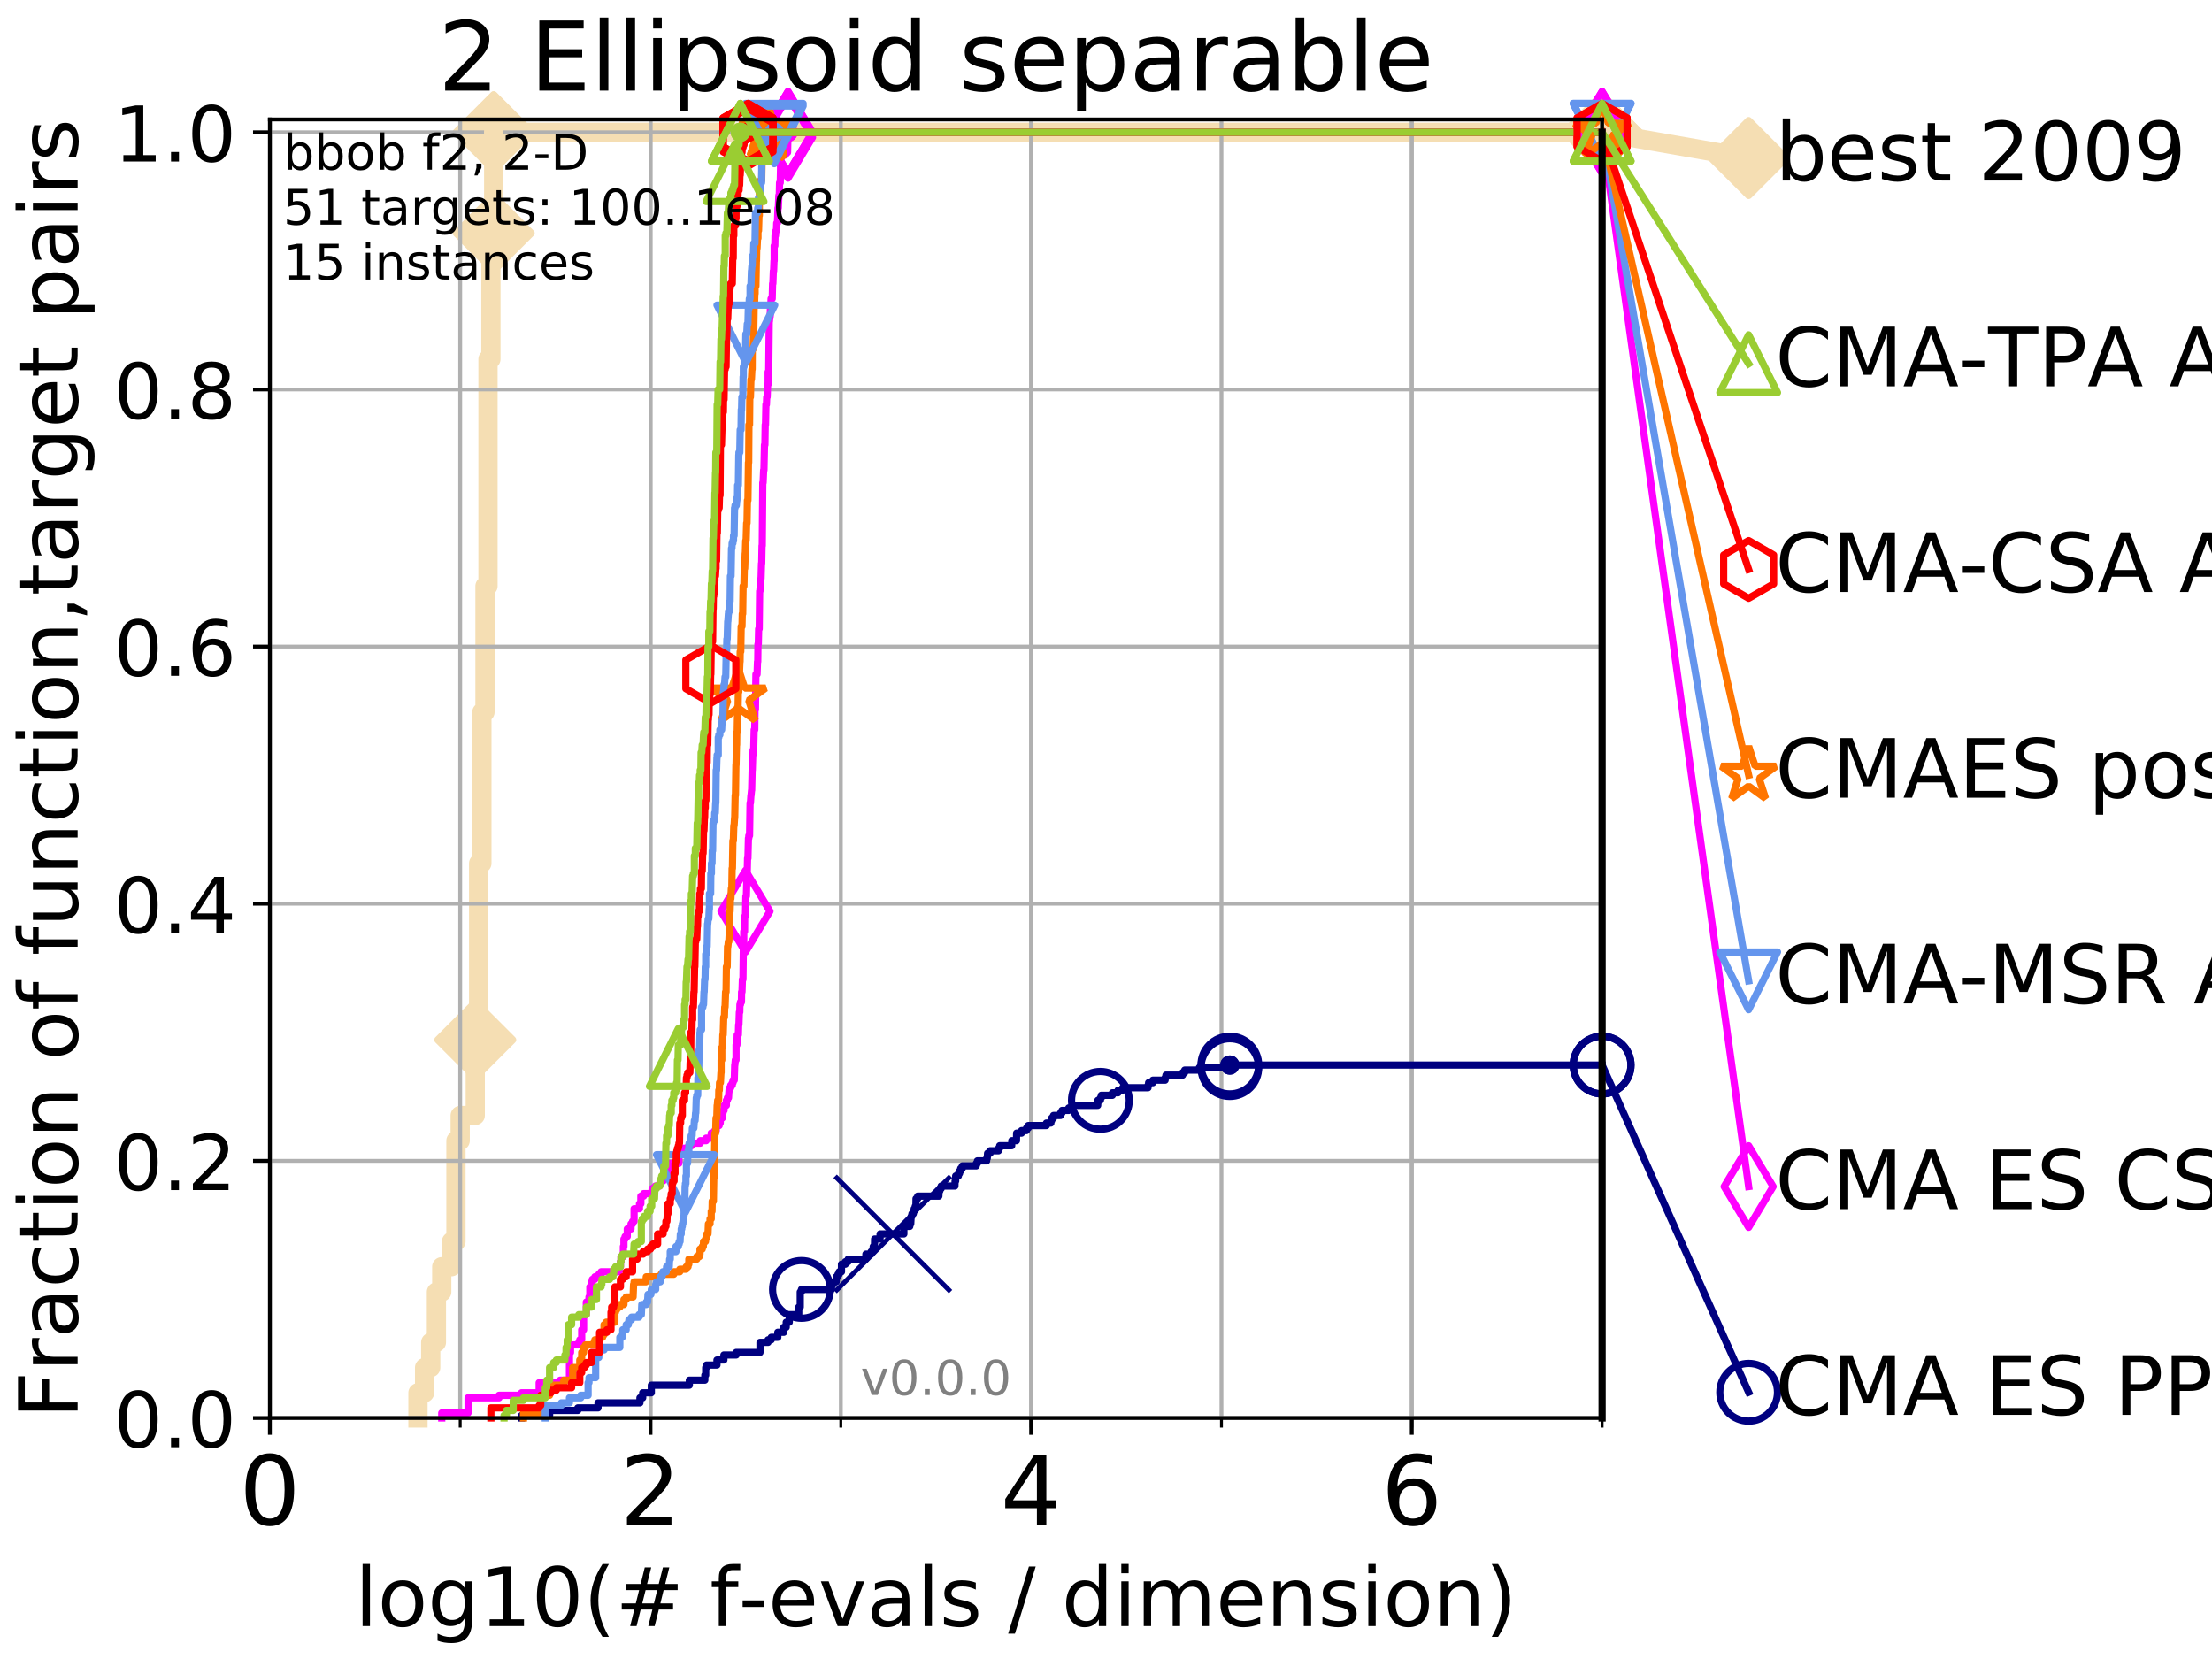 <?xml version="1.0" encoding="utf-8" standalone="no"?>
<!DOCTYPE svg PUBLIC "-//W3C//DTD SVG 1.1//EN"
  "http://www.w3.org/Graphics/SVG/1.1/DTD/svg11.dtd">
<!-- Created with matplotlib (http://matplotlib.org/) -->
<svg height="345pt" version="1.1" viewBox="0 0 460 345" width="460pt" xmlns="http://www.w3.org/2000/svg" xmlns:xlink="http://www.w3.org/1999/xlink">
 <defs>
  <style type="text/css">
*{stroke-linecap:butt;stroke-linejoin:round;}
  </style>
 </defs>
 <g id="figure_1">
  <g id="patch_1">
   <path d="M 0 345.6 
L 460.8 345.6 
L 460.8 0 
L 0 0 
z
" style="fill:#ffffff;"/>
  </g>
  <g id="axes_1">
   <g id="patch_2">
    <path d="M 56.12 294.88 
L 333.168 294.88 
L 333.168 24.84 
L 56.12 24.84 
z
" style="fill:#ffffff;"/>
   </g>
   <g id="line2d_1">
    <path d="M 86.918 294.88 
L 86.918 289.638 
L 88.294 289.638 
L 88.294 284.395 
L 89.568 284.395 
L 89.568 279.153 
L 90.753 279.153 
L 90.753 268.668 
L 91.863 268.668 
L 91.863 263.425 
L 93.887 263.425 
L 93.887 258.183 
L 94.817 258.183 
L 94.817 237.213 
L 95.698 237.213 
L 95.698 231.97 
L 98.832 231.97 
L 98.832 216.243 
L 99.534 216.243 
L 99.534 179.546 
L 100.208 179.546 
L 100.208 148.091 
L 100.857 148.091 
L 100.857 121.878 
L 101.482 121.878 
L 101.482 74.696 
L 102.085 74.696 
L 102.085 48.484 
L 102.668 48.484 
L 102.668 27.514 
L 333.168 27.514 
" style="fill:none;stroke:#f5deb3;stroke-linecap:square;stroke-width:4;"/>
   </g>
   <g id="line2d_2">
    <defs>
     <path d="M -0 7.778 
L 7.778 0 
L 0 -7.778 
L -7.778 -0 
z
" id="m8b84cb648b" style="stroke:#f5deb3;stroke-linejoin:miter;stroke-width:1.5;"/>
    </defs>
    <g>
     <use style="fill:#f5deb3;stroke:#f5deb3;stroke-linejoin:miter;stroke-width:1.5;" x="98.832" xlink:href="#m8b84cb648b" y="216.243"/>
     <use style="fill:#f5deb3;stroke:#f5deb3;stroke-linejoin:miter;stroke-width:1.5;" x="102.668" xlink:href="#m8b84cb648b" y="48.484"/>
     <use style="fill:#f5deb3;stroke:#f5deb3;stroke-linejoin:miter;stroke-width:1.5;" x="102.668" xlink:href="#m8b84cb648b" y="27.514"/>
     <use style="fill:#f5deb3;stroke:#f5deb3;stroke-linejoin:miter;stroke-width:1.5;" x="102.668" xlink:href="#m8b84cb648b" y="27.514"/>
     <use style="fill:#f5deb3;stroke:#f5deb3;stroke-linejoin:miter;stroke-width:1.5;" x="333.168" xlink:href="#m8b84cb648b" y="27.514"/>
    </g>
   </g>
   <g id="line2d_3">
    <path style="fill:none;stroke:#f5deb3;stroke-linecap:square;stroke-width:4;"/>
    <g/>
   </g>
   <g id="line2d_4">
    <path d="M 333.168 27.514 
L 363.643 32.861 
" style="fill:none;stroke:#f5deb3;stroke-linecap:square;stroke-width:4;"/>
    <g>
     <use style="fill:#f5deb3;stroke:#f5deb3;stroke-linejoin:miter;stroke-width:1.5;" x="333.168" xlink:href="#m8b84cb648b" y="27.514"/>
     <use style="fill:#f5deb3;stroke:#f5deb3;stroke-linejoin:miter;stroke-width:1.5;" x="363.643" xlink:href="#m8b84cb648b" y="32.861"/>
    </g>
   </g>
   <g id="matplotlib.axis_1">
    <g id="xtick_1">
     <g id="line2d_5">
      <path clip-path="url(#p9e592af4c3)" d="M 56.12 294.88 
L 56.12 24.84 
" style="fill:none;stroke:#b0b0b0;stroke-linecap:square;stroke-width:0.8;"/>
     </g>
     <g id="line2d_6">
      <defs>
       <path d="M 0 0 
L 0 3.5 
" id="m6d51e15d84" style="stroke:#000000;stroke-width:0.8;"/>
      </defs>
      <g>
       <use style="stroke:#000000;stroke-width:0.8;" x="56.12" xlink:href="#m6d51e15d84" y="294.88"/>
      </g>
     </g>
     <g id="text_1">
      <!-- 0 -->
      <defs>
       <path d="M 31.781 66.406 
Q 24.172 66.406 20.328 58.906 
Q 16.5 51.422 16.5 36.375 
Q 16.5 21.391 20.328 13.891 
Q 24.172 6.391 31.781 6.391 
Q 39.453 6.391 43.281 13.891 
Q 47.125 21.391 47.125 36.375 
Q 47.125 51.422 43.281 58.906 
Q 39.453 66.406 31.781 66.406 
z
M 31.781 74.219 
Q 44.047 74.219 50.516 64.516 
Q 56.984 54.828 56.984 36.375 
Q 56.984 17.969 50.516 8.266 
Q 44.047 -1.422 31.781 -1.422 
Q 19.531 -1.422 13.062 8.266 
Q 6.594 17.969 6.594 36.375 
Q 6.594 54.828 13.062 64.516 
Q 19.531 74.219 31.781 74.219 
z
" id="DejaVuSans-30"/>
      </defs>
      <g transform="translate(49.758 317.077)scale(0.2 -0.2)">
       <use xlink:href="#DejaVuSans-30"/>
      </g>
     </g>
    </g>
    <g id="xtick_2">
     <g id="line2d_7">
      <path clip-path="url(#p9e592af4c3)" d="M 135.277 294.88 
L 135.277 24.84 
" style="fill:none;stroke:#b0b0b0;stroke-linecap:square;stroke-width:0.8;"/>
     </g>
     <g id="line2d_8">
      <g>
       <use style="stroke:#000000;stroke-width:0.8;" x="135.277" xlink:href="#m6d51e15d84" y="294.88"/>
      </g>
     </g>
     <g id="text_2">
      <!-- 2 -->
      <defs>
       <path d="M 19.188 8.297 
L 53.609 8.297 
L 53.609 0 
L 7.328 0 
L 7.328 8.297 
Q 12.938 14.109 22.625 23.891 
Q 32.328 33.688 34.812 36.531 
Q 39.547 41.844 41.422 45.531 
Q 43.312 49.219 43.312 52.781 
Q 43.312 58.594 39.234 62.25 
Q 35.156 65.922 28.609 65.922 
Q 23.969 65.922 18.812 64.312 
Q 13.672 62.703 7.812 59.422 
L 7.812 69.391 
Q 13.766 71.781 18.938 73 
Q 24.125 74.219 28.422 74.219 
Q 39.75 74.219 46.484 68.547 
Q 53.219 62.891 53.219 53.422 
Q 53.219 48.922 51.531 44.891 
Q 49.859 40.875 45.406 35.406 
Q 44.188 33.984 37.641 27.219 
Q 31.109 20.453 19.188 8.297 
z
" id="DejaVuSans-32"/>
      </defs>
      <g transform="translate(128.914 317.077)scale(0.2 -0.2)">
       <use xlink:href="#DejaVuSans-32"/>
      </g>
     </g>
    </g>
    <g id="xtick_3">
     <g id="line2d_9">
      <path clip-path="url(#p9e592af4c3)" d="M 214.433 294.88 
L 214.433 24.84 
" style="fill:none;stroke:#b0b0b0;stroke-linecap:square;stroke-width:0.8;"/>
     </g>
     <g id="line2d_10">
      <g>
       <use style="stroke:#000000;stroke-width:0.8;" x="214.433" xlink:href="#m6d51e15d84" y="294.88"/>
      </g>
     </g>
     <g id="text_3">
      <!-- 4 -->
      <defs>
       <path d="M 37.797 64.312 
L 12.891 25.391 
L 37.797 25.391 
z
M 35.203 72.906 
L 47.609 72.906 
L 47.609 25.391 
L 58.016 25.391 
L 58.016 17.188 
L 47.609 17.188 
L 47.609 0 
L 37.797 0 
L 37.797 17.188 
L 4.891 17.188 
L 4.891 26.703 
z
" id="DejaVuSans-34"/>
      </defs>
      <g transform="translate(208.071 317.077)scale(0.2 -0.2)">
       <use xlink:href="#DejaVuSans-34"/>
      </g>
     </g>
    </g>
    <g id="xtick_4">
     <g id="line2d_11">
      <path clip-path="url(#p9e592af4c3)" d="M 293.59 294.88 
L 293.59 24.84 
" style="fill:none;stroke:#b0b0b0;stroke-linecap:square;stroke-width:0.8;"/>
     </g>
     <g id="line2d_12">
      <g>
       <use style="stroke:#000000;stroke-width:0.8;" x="293.59" xlink:href="#m6d51e15d84" y="294.88"/>
      </g>
     </g>
     <g id="text_4">
      <!-- 6 -->
      <defs>
       <path d="M 33.016 40.375 
Q 26.375 40.375 22.484 35.828 
Q 18.609 31.297 18.609 23.391 
Q 18.609 15.531 22.484 10.953 
Q 26.375 6.391 33.016 6.391 
Q 39.656 6.391 43.531 10.953 
Q 47.406 15.531 47.406 23.391 
Q 47.406 31.297 43.531 35.828 
Q 39.656 40.375 33.016 40.375 
z
M 52.594 71.297 
L 52.594 62.312 
Q 48.875 64.062 45.094 64.984 
Q 41.312 65.922 37.594 65.922 
Q 27.828 65.922 22.672 59.328 
Q 17.531 52.734 16.797 39.406 
Q 19.672 43.656 24.016 45.922 
Q 28.375 48.188 33.594 48.188 
Q 44.578 48.188 50.953 41.516 
Q 57.328 34.859 57.328 23.391 
Q 57.328 12.156 50.688 5.359 
Q 44.047 -1.422 33.016 -1.422 
Q 20.359 -1.422 13.672 8.266 
Q 6.984 17.969 6.984 36.375 
Q 6.984 53.656 15.188 63.938 
Q 23.391 74.219 37.203 74.219 
Q 40.922 74.219 44.703 73.484 
Q 48.484 72.75 52.594 71.297 
z
" id="DejaVuSans-36"/>
      </defs>
      <g transform="translate(287.227 317.077)scale(0.2 -0.2)">
       <use xlink:href="#DejaVuSans-36"/>
      </g>
     </g>
    </g>
    <g id="xtick_5">
     <g id="line2d_13">
      <path clip-path="url(#p9e592af4c3)" d="M 56.12 294.88 
L 56.12 24.84 
" style="fill:none;stroke:#b0b0b0;stroke-linecap:square;stroke-width:0.8;"/>
     </g>
     <g id="line2d_14">
      <defs>
       <path d="M 0 0 
L 0 2 
" id="m1e33243031" style="stroke:#000000;stroke-width:0.6;"/>
      </defs>
      <g>
       <use style="stroke:#000000;stroke-width:0.6;" x="56.12" xlink:href="#m1e33243031" y="294.88"/>
      </g>
     </g>
    </g>
    <g id="xtick_6">
     <g id="line2d_15">
      <path clip-path="url(#p9e592af4c3)" d="M 95.698 294.88 
L 95.698 24.84 
" style="fill:none;stroke:#b0b0b0;stroke-linecap:square;stroke-width:0.8;"/>
     </g>
     <g id="line2d_16">
      <g>
       <use style="stroke:#000000;stroke-width:0.6;" x="95.698" xlink:href="#m1e33243031" y="294.88"/>
      </g>
     </g>
    </g>
    <g id="xtick_7">
     <g id="line2d_17">
      <path clip-path="url(#p9e592af4c3)" d="M 135.277 294.88 
L 135.277 24.84 
" style="fill:none;stroke:#b0b0b0;stroke-linecap:square;stroke-width:0.8;"/>
     </g>
     <g id="line2d_18">
      <g>
       <use style="stroke:#000000;stroke-width:0.6;" x="135.277" xlink:href="#m1e33243031" y="294.88"/>
      </g>
     </g>
    </g>
    <g id="xtick_8">
     <g id="line2d_19">
      <path clip-path="url(#p9e592af4c3)" d="M 174.855 294.88 
L 174.855 24.84 
" style="fill:none;stroke:#b0b0b0;stroke-linecap:square;stroke-width:0.8;"/>
     </g>
     <g id="line2d_20">
      <g>
       <use style="stroke:#000000;stroke-width:0.6;" x="174.855" xlink:href="#m1e33243031" y="294.88"/>
      </g>
     </g>
    </g>
    <g id="xtick_9">
     <g id="line2d_21">
      <path clip-path="url(#p9e592af4c3)" d="M 214.433 294.88 
L 214.433 24.84 
" style="fill:none;stroke:#b0b0b0;stroke-linecap:square;stroke-width:0.8;"/>
     </g>
     <g id="line2d_22">
      <g>
       <use style="stroke:#000000;stroke-width:0.6;" x="214.433" xlink:href="#m1e33243031" y="294.88"/>
      </g>
     </g>
    </g>
    <g id="xtick_10">
     <g id="line2d_23">
      <path clip-path="url(#p9e592af4c3)" d="M 254.011 294.88 
L 254.011 24.84 
" style="fill:none;stroke:#b0b0b0;stroke-linecap:square;stroke-width:0.8;"/>
     </g>
     <g id="line2d_24">
      <g>
       <use style="stroke:#000000;stroke-width:0.6;" x="254.011" xlink:href="#m1e33243031" y="294.88"/>
      </g>
     </g>
    </g>
    <g id="xtick_11">
     <g id="line2d_25">
      <path clip-path="url(#p9e592af4c3)" d="M 293.59 294.88 
L 293.59 24.84 
" style="fill:none;stroke:#b0b0b0;stroke-linecap:square;stroke-width:0.8;"/>
     </g>
     <g id="line2d_26">
      <g>
       <use style="stroke:#000000;stroke-width:0.6;" x="293.59" xlink:href="#m1e33243031" y="294.88"/>
      </g>
     </g>
    </g>
    <g id="xtick_12">
     <g id="line2d_27">
      <path clip-path="url(#p9e592af4c3)" d="M 333.168 294.88 
L 333.168 24.84 
" style="fill:none;stroke:#b0b0b0;stroke-linecap:square;stroke-width:0.8;"/>
     </g>
     <g id="line2d_28">
      <g>
       <use style="stroke:#000000;stroke-width:0.6;" x="333.168" xlink:href="#m1e33243031" y="294.88"/>
      </g>
     </g>
    </g>
    <g id="text_5">
     <!-- log10(# f-evals / dimension) -->
     <defs>
      <path d="M 9.422 75.984 
L 18.406 75.984 
L 18.406 0 
L 9.422 0 
z
" id="DejaVuSans-6c"/>
      <path d="M 30.609 48.391 
Q 23.391 48.391 19.188 42.75 
Q 14.984 37.109 14.984 27.297 
Q 14.984 17.484 19.156 11.844 
Q 23.344 6.203 30.609 6.203 
Q 37.797 6.203 41.984 11.859 
Q 46.188 17.531 46.188 27.297 
Q 46.188 37.016 41.984 42.703 
Q 37.797 48.391 30.609 48.391 
z
M 30.609 56 
Q 42.328 56 49.016 48.375 
Q 55.719 40.766 55.719 27.297 
Q 55.719 13.875 49.016 6.219 
Q 42.328 -1.422 30.609 -1.422 
Q 18.844 -1.422 12.172 6.219 
Q 5.516 13.875 5.516 27.297 
Q 5.516 40.766 12.172 48.375 
Q 18.844 56 30.609 56 
z
" id="DejaVuSans-6f"/>
      <path d="M 45.406 27.984 
Q 45.406 37.75 41.375 43.109 
Q 37.359 48.484 30.078 48.484 
Q 22.859 48.484 18.828 43.109 
Q 14.797 37.75 14.797 27.984 
Q 14.797 18.266 18.828 12.891 
Q 22.859 7.516 30.078 7.516 
Q 37.359 7.516 41.375 12.891 
Q 45.406 18.266 45.406 27.984 
z
M 54.391 6.781 
Q 54.391 -7.172 48.188 -13.984 
Q 42 -20.797 29.203 -20.797 
Q 24.469 -20.797 20.266 -20.094 
Q 16.062 -19.391 12.109 -17.922 
L 12.109 -9.188 
Q 16.062 -11.328 19.922 -12.344 
Q 23.781 -13.375 27.781 -13.375 
Q 36.625 -13.375 41.016 -8.766 
Q 45.406 -4.156 45.406 5.172 
L 45.406 9.625 
Q 42.625 4.781 38.281 2.391 
Q 33.938 0 27.875 0 
Q 17.828 0 11.672 7.656 
Q 5.516 15.328 5.516 27.984 
Q 5.516 40.672 11.672 48.328 
Q 17.828 56 27.875 56 
Q 33.938 56 38.281 53.609 
Q 42.625 51.219 45.406 46.391 
L 45.406 54.688 
L 54.391 54.688 
z
" id="DejaVuSans-67"/>
      <path d="M 12.406 8.297 
L 28.516 8.297 
L 28.516 63.922 
L 10.984 60.406 
L 10.984 69.391 
L 28.422 72.906 
L 38.281 72.906 
L 38.281 8.297 
L 54.391 8.297 
L 54.391 0 
L 12.406 0 
z
" id="DejaVuSans-31"/>
      <path d="M 31 75.875 
Q 24.469 64.656 21.281 53.656 
Q 18.109 42.672 18.109 31.391 
Q 18.109 20.125 21.312 9.062 
Q 24.516 -2 31 -13.188 
L 23.188 -13.188 
Q 15.875 -1.703 12.234 9.375 
Q 8.594 20.453 8.594 31.391 
Q 8.594 42.281 12.203 53.312 
Q 15.828 64.359 23.188 75.875 
z
" id="DejaVuSans-28"/>
      <path d="M 51.125 44 
L 36.922 44 
L 32.812 27.688 
L 47.125 27.688 
z
M 43.797 71.781 
L 38.719 51.516 
L 52.984 51.516 
L 58.109 71.781 
L 65.922 71.781 
L 60.891 51.516 
L 76.125 51.516 
L 76.125 44 
L 58.984 44 
L 54.984 27.688 
L 70.516 27.688 
L 70.516 20.219 
L 53.078 20.219 
L 48 0 
L 40.188 0 
L 45.219 20.219 
L 30.906 20.219 
L 25.875 0 
L 18.016 0 
L 23.094 20.219 
L 7.719 20.219 
L 7.719 27.688 
L 24.906 27.688 
L 29 44 
L 13.281 44 
L 13.281 51.516 
L 30.906 51.516 
L 35.891 71.781 
z
" id="DejaVuSans-23"/>
      <path id="DejaVuSans-20"/>
      <path d="M 37.109 75.984 
L 37.109 68.5 
L 28.516 68.5 
Q 23.688 68.5 21.797 66.547 
Q 19.922 64.594 19.922 59.516 
L 19.922 54.688 
L 34.719 54.688 
L 34.719 47.703 
L 19.922 47.703 
L 19.922 0 
L 10.891 0 
L 10.891 47.703 
L 2.297 47.703 
L 2.297 54.688 
L 10.891 54.688 
L 10.891 58.5 
Q 10.891 67.625 15.141 71.797 
Q 19.391 75.984 28.609 75.984 
z
" id="DejaVuSans-66"/>
      <path d="M 4.891 31.391 
L 31.203 31.391 
L 31.203 23.391 
L 4.891 23.391 
z
" id="DejaVuSans-2d"/>
      <path d="M 56.203 29.594 
L 56.203 25.203 
L 14.891 25.203 
Q 15.484 15.922 20.484 11.062 
Q 25.484 6.203 34.422 6.203 
Q 39.594 6.203 44.453 7.469 
Q 49.312 8.734 54.109 11.281 
L 54.109 2.781 
Q 49.266 0.734 44.188 -0.344 
Q 39.109 -1.422 33.891 -1.422 
Q 20.797 -1.422 13.156 6.188 
Q 5.516 13.812 5.516 26.812 
Q 5.516 40.234 12.766 48.109 
Q 20.016 56 32.328 56 
Q 43.359 56 49.781 48.891 
Q 56.203 41.797 56.203 29.594 
z
M 47.219 32.234 
Q 47.125 39.594 43.094 43.984 
Q 39.062 48.391 32.422 48.391 
Q 24.906 48.391 20.391 44.141 
Q 15.875 39.891 15.188 32.172 
z
" id="DejaVuSans-65"/>
      <path d="M 2.984 54.688 
L 12.5 54.688 
L 29.594 8.797 
L 46.688 54.688 
L 56.203 54.688 
L 35.688 0 
L 23.484 0 
z
" id="DejaVuSans-76"/>
      <path d="M 34.281 27.484 
Q 23.391 27.484 19.188 25 
Q 14.984 22.516 14.984 16.5 
Q 14.984 11.719 18.141 8.906 
Q 21.297 6.109 26.703 6.109 
Q 34.188 6.109 38.703 11.406 
Q 43.219 16.703 43.219 25.484 
L 43.219 27.484 
z
M 52.203 31.203 
L 52.203 0 
L 43.219 0 
L 43.219 8.297 
Q 40.141 3.328 35.547 0.953 
Q 30.953 -1.422 24.312 -1.422 
Q 15.922 -1.422 10.953 3.297 
Q 6 8.016 6 15.922 
Q 6 25.141 12.172 29.828 
Q 18.359 34.516 30.609 34.516 
L 43.219 34.516 
L 43.219 35.406 
Q 43.219 41.609 39.141 45 
Q 35.062 48.391 27.688 48.391 
Q 23 48.391 18.547 47.266 
Q 14.109 46.141 10.016 43.891 
L 10.016 52.203 
Q 14.938 54.109 19.578 55.047 
Q 24.219 56 28.609 56 
Q 40.484 56 46.344 49.844 
Q 52.203 43.703 52.203 31.203 
z
" id="DejaVuSans-61"/>
      <path d="M 44.281 53.078 
L 44.281 44.578 
Q 40.484 46.531 36.375 47.5 
Q 32.281 48.484 27.875 48.484 
Q 21.188 48.484 17.844 46.438 
Q 14.5 44.391 14.5 40.281 
Q 14.5 37.156 16.891 35.375 
Q 19.281 33.594 26.516 31.984 
L 29.594 31.297 
Q 39.156 29.25 43.188 25.516 
Q 47.219 21.781 47.219 15.094 
Q 47.219 7.469 41.188 3.016 
Q 35.156 -1.422 24.609 -1.422 
Q 20.219 -1.422 15.453 -0.562 
Q 10.688 0.297 5.422 2 
L 5.422 11.281 
Q 10.406 8.688 15.234 7.391 
Q 20.062 6.109 24.812 6.109 
Q 31.156 6.109 34.562 8.281 
Q 37.984 10.453 37.984 14.406 
Q 37.984 18.062 35.516 20.016 
Q 33.062 21.969 24.703 23.781 
L 21.578 24.516 
Q 13.234 26.266 9.516 29.906 
Q 5.812 33.547 5.812 39.891 
Q 5.812 47.609 11.281 51.797 
Q 16.75 56 26.812 56 
Q 31.781 56 36.172 55.266 
Q 40.578 54.547 44.281 53.078 
z
" id="DejaVuSans-73"/>
      <path d="M 25.391 72.906 
L 33.688 72.906 
L 8.297 -9.281 
L 0 -9.281 
z
" id="DejaVuSans-2f"/>
      <path d="M 45.406 46.391 
L 45.406 75.984 
L 54.391 75.984 
L 54.391 0 
L 45.406 0 
L 45.406 8.203 
Q 42.578 3.328 38.25 0.953 
Q 33.938 -1.422 27.875 -1.422 
Q 17.969 -1.422 11.734 6.484 
Q 5.516 14.406 5.516 27.297 
Q 5.516 40.188 11.734 48.094 
Q 17.969 56 27.875 56 
Q 33.938 56 38.25 53.625 
Q 42.578 51.266 45.406 46.391 
z
M 14.797 27.297 
Q 14.797 17.391 18.875 11.75 
Q 22.953 6.109 30.078 6.109 
Q 37.203 6.109 41.297 11.75 
Q 45.406 17.391 45.406 27.297 
Q 45.406 37.203 41.297 42.844 
Q 37.203 48.484 30.078 48.484 
Q 22.953 48.484 18.875 42.844 
Q 14.797 37.203 14.797 27.297 
z
" id="DejaVuSans-64"/>
      <path d="M 9.422 54.688 
L 18.406 54.688 
L 18.406 0 
L 9.422 0 
z
M 9.422 75.984 
L 18.406 75.984 
L 18.406 64.594 
L 9.422 64.594 
z
" id="DejaVuSans-69"/>
      <path d="M 52 44.188 
Q 55.375 50.25 60.062 53.125 
Q 64.75 56 71.094 56 
Q 79.641 56 84.281 50.016 
Q 88.922 44.047 88.922 33.016 
L 88.922 0 
L 79.891 0 
L 79.891 32.719 
Q 79.891 40.578 77.094 44.375 
Q 74.312 48.188 68.609 48.188 
Q 61.625 48.188 57.562 43.547 
Q 53.516 38.922 53.516 30.906 
L 53.516 0 
L 44.484 0 
L 44.484 32.719 
Q 44.484 40.625 41.703 44.406 
Q 38.922 48.188 33.109 48.188 
Q 26.219 48.188 22.156 43.531 
Q 18.109 38.875 18.109 30.906 
L 18.109 0 
L 9.078 0 
L 9.078 54.688 
L 18.109 54.688 
L 18.109 46.188 
Q 21.188 51.219 25.484 53.609 
Q 29.781 56 35.688 56 
Q 41.656 56 45.828 52.969 
Q 50 49.953 52 44.188 
z
" id="DejaVuSans-6d"/>
      <path d="M 54.891 33.016 
L 54.891 0 
L 45.906 0 
L 45.906 32.719 
Q 45.906 40.484 42.875 44.328 
Q 39.844 48.188 33.797 48.188 
Q 26.516 48.188 22.312 43.547 
Q 18.109 38.922 18.109 30.906 
L 18.109 0 
L 9.078 0 
L 9.078 54.688 
L 18.109 54.688 
L 18.109 46.188 
Q 21.344 51.125 25.703 53.562 
Q 30.078 56 35.797 56 
Q 45.219 56 50.047 50.172 
Q 54.891 44.344 54.891 33.016 
z
" id="DejaVuSans-6e"/>
      <path d="M 8.016 75.875 
L 15.828 75.875 
Q 23.141 64.359 26.781 53.312 
Q 30.422 42.281 30.422 31.391 
Q 30.422 20.453 26.781 9.375 
Q 23.141 -1.703 15.828 -13.188 
L 8.016 -13.188 
Q 14.5 -2 17.703 9.062 
Q 20.906 20.125 20.906 31.391 
Q 20.906 42.672 17.703 53.656 
Q 14.5 64.656 8.016 75.875 
z
" id="DejaVuSans-29"/>
     </defs>
     <g transform="translate(73.803 338.154)scale(0.17 -0.17)">
      <use xlink:href="#DejaVuSans-6c"/>
      <use x="27.783" xlink:href="#DejaVuSans-6f"/>
      <use x="88.965" xlink:href="#DejaVuSans-67"/>
      <use x="152.441" xlink:href="#DejaVuSans-31"/>
      <use x="216.064" xlink:href="#DejaVuSans-30"/>
      <use x="279.688" xlink:href="#DejaVuSans-28"/>
      <use x="318.701" xlink:href="#DejaVuSans-23"/>
      <use x="402.49" xlink:href="#DejaVuSans-20"/>
      <use x="434.277" xlink:href="#DejaVuSans-66"/>
      <use x="469.404" xlink:href="#DejaVuSans-2d"/>
      <use x="505.488" xlink:href="#DejaVuSans-65"/>
      <use x="567.012" xlink:href="#DejaVuSans-76"/>
      <use x="626.191" xlink:href="#DejaVuSans-61"/>
      <use x="687.471" xlink:href="#DejaVuSans-6c"/>
      <use x="715.254" xlink:href="#DejaVuSans-73"/>
      <use x="767.354" xlink:href="#DejaVuSans-20"/>
      <use x="799.141" xlink:href="#DejaVuSans-2f"/>
      <use x="832.832" xlink:href="#DejaVuSans-20"/>
      <use x="864.619" xlink:href="#DejaVuSans-64"/>
      <use x="928.096" xlink:href="#DejaVuSans-69"/>
      <use x="955.879" xlink:href="#DejaVuSans-6d"/>
      <use x="1053.291" xlink:href="#DejaVuSans-65"/>
      <use x="1114.814" xlink:href="#DejaVuSans-6e"/>
      <use x="1178.193" xlink:href="#DejaVuSans-73"/>
      <use x="1230.293" xlink:href="#DejaVuSans-69"/>
      <use x="1258.076" xlink:href="#DejaVuSans-6f"/>
      <use x="1319.258" xlink:href="#DejaVuSans-6e"/>
      <use x="1382.637" xlink:href="#DejaVuSans-29"/>
     </g>
    </g>
   </g>
   <g id="matplotlib.axis_2">
    <g id="ytick_1">
     <g id="line2d_29">
      <path clip-path="url(#p9e592af4c3)" d="M 56.12 294.88 
L 333.168 294.88 
" style="fill:none;stroke:#b0b0b0;stroke-linecap:square;stroke-width:0.8;"/>
     </g>
     <g id="line2d_30">
      <defs>
       <path d="M 0 0 
L -3.5 0 
" id="mf984bdbc02" style="stroke:#000000;stroke-width:0.8;"/>
      </defs>
      <g>
       <use style="stroke:#000000;stroke-width:0.8;" x="56.12" xlink:href="#mf984bdbc02" y="294.88"/>
      </g>
     </g>
     <g id="text_6">
      <!-- 0.0 -->
      <defs>
       <path d="M 10.688 12.406 
L 21 12.406 
L 21 0 
L 10.688 0 
z
" id="DejaVuSans-2e"/>
      </defs>
      <g transform="translate(23.675 300.959)scale(0.16 -0.16)">
       <use xlink:href="#DejaVuSans-30"/>
       <use x="63.623" xlink:href="#DejaVuSans-2e"/>
       <use x="95.41" xlink:href="#DejaVuSans-30"/>
      </g>
     </g>
    </g>
    <g id="ytick_2">
     <g id="line2d_31">
      <path clip-path="url(#p9e592af4c3)" d="M 56.12 241.407 
L 333.168 241.407 
" style="fill:none;stroke:#b0b0b0;stroke-linecap:square;stroke-width:0.8;"/>
     </g>
     <g id="line2d_32">
      <g>
       <use style="stroke:#000000;stroke-width:0.8;" x="56.12" xlink:href="#mf984bdbc02" y="241.407"/>
      </g>
     </g>
     <g id="text_7">
      <!-- 0.2 -->
      <g transform="translate(23.675 247.485)scale(0.16 -0.16)">
       <use xlink:href="#DejaVuSans-30"/>
       <use x="63.623" xlink:href="#DejaVuSans-2e"/>
       <use x="95.41" xlink:href="#DejaVuSans-32"/>
      </g>
     </g>
    </g>
    <g id="ytick_3">
     <g id="line2d_33">
      <path clip-path="url(#p9e592af4c3)" d="M 56.12 187.933 
L 333.168 187.933 
" style="fill:none;stroke:#b0b0b0;stroke-linecap:square;stroke-width:0.8;"/>
     </g>
     <g id="line2d_34">
      <g>
       <use style="stroke:#000000;stroke-width:0.8;" x="56.12" xlink:href="#mf984bdbc02" y="187.933"/>
      </g>
     </g>
     <g id="text_8">
      <!-- 0.4 -->
      <g transform="translate(23.675 194.012)scale(0.16 -0.16)">
       <use xlink:href="#DejaVuSans-30"/>
       <use x="63.623" xlink:href="#DejaVuSans-2e"/>
       <use x="95.41" xlink:href="#DejaVuSans-34"/>
      </g>
     </g>
    </g>
    <g id="ytick_4">
     <g id="line2d_35">
      <path clip-path="url(#p9e592af4c3)" d="M 56.12 134.46 
L 333.168 134.46 
" style="fill:none;stroke:#b0b0b0;stroke-linecap:square;stroke-width:0.8;"/>
     </g>
     <g id="line2d_36">
      <g>
       <use style="stroke:#000000;stroke-width:0.8;" x="56.12" xlink:href="#mf984bdbc02" y="134.46"/>
      </g>
     </g>
     <g id="text_9">
      <!-- 0.6 -->
      <g transform="translate(23.675 140.539)scale(0.16 -0.16)">
       <use xlink:href="#DejaVuSans-30"/>
       <use x="63.623" xlink:href="#DejaVuSans-2e"/>
       <use x="95.41" xlink:href="#DejaVuSans-36"/>
      </g>
     </g>
    </g>
    <g id="ytick_5">
     <g id="line2d_37">
      <path clip-path="url(#p9e592af4c3)" d="M 56.12 80.987 
L 333.168 80.987 
" style="fill:none;stroke:#b0b0b0;stroke-linecap:square;stroke-width:0.8;"/>
     </g>
     <g id="line2d_38">
      <g>
       <use style="stroke:#000000;stroke-width:0.8;" x="56.12" xlink:href="#mf984bdbc02" y="80.987"/>
      </g>
     </g>
     <g id="text_10">
      <!-- 0.8 -->
      <defs>
       <path d="M 31.781 34.625 
Q 24.75 34.625 20.719 30.859 
Q 16.703 27.094 16.703 20.516 
Q 16.703 13.922 20.719 10.156 
Q 24.75 6.391 31.781 6.391 
Q 38.812 6.391 42.859 10.172 
Q 46.922 13.969 46.922 20.516 
Q 46.922 27.094 42.891 30.859 
Q 38.875 34.625 31.781 34.625 
z
M 21.922 38.812 
Q 15.578 40.375 12.031 44.719 
Q 8.5 49.078 8.5 55.328 
Q 8.5 64.062 14.719 69.141 
Q 20.953 74.219 31.781 74.219 
Q 42.672 74.219 48.875 69.141 
Q 55.078 64.062 55.078 55.328 
Q 55.078 49.078 51.531 44.719 
Q 48 40.375 41.703 38.812 
Q 48.828 37.156 52.797 32.312 
Q 56.781 27.484 56.781 20.516 
Q 56.781 9.906 50.312 4.234 
Q 43.844 -1.422 31.781 -1.422 
Q 19.734 -1.422 13.25 4.234 
Q 6.781 9.906 6.781 20.516 
Q 6.781 27.484 10.781 32.312 
Q 14.797 37.156 21.922 38.812 
z
M 18.312 54.391 
Q 18.312 48.734 21.844 45.562 
Q 25.391 42.391 31.781 42.391 
Q 38.141 42.391 41.719 45.562 
Q 45.312 48.734 45.312 54.391 
Q 45.312 60.062 41.719 63.234 
Q 38.141 66.406 31.781 66.406 
Q 25.391 66.406 21.844 63.234 
Q 18.312 60.062 18.312 54.391 
z
" id="DejaVuSans-38"/>
      </defs>
      <g transform="translate(23.675 87.066)scale(0.16 -0.16)">
       <use xlink:href="#DejaVuSans-30"/>
       <use x="63.623" xlink:href="#DejaVuSans-2e"/>
       <use x="95.41" xlink:href="#DejaVuSans-38"/>
      </g>
     </g>
    </g>
    <g id="ytick_6">
     <g id="line2d_39">
      <path clip-path="url(#p9e592af4c3)" d="M 56.12 27.514 
L 333.168 27.514 
" style="fill:none;stroke:#b0b0b0;stroke-linecap:square;stroke-width:0.8;"/>
     </g>
     <g id="line2d_40">
      <g>
       <use style="stroke:#000000;stroke-width:0.8;" x="56.12" xlink:href="#mf984bdbc02" y="27.514"/>
      </g>
     </g>
     <g id="text_11">
      <!-- 1.0 -->
      <g transform="translate(23.675 33.592)scale(0.16 -0.16)">
       <use xlink:href="#DejaVuSans-31"/>
       <use x="63.623" xlink:href="#DejaVuSans-2e"/>
       <use x="95.41" xlink:href="#DejaVuSans-30"/>
      </g>
     </g>
    </g>
    <g id="text_12">
     <!-- Fraction of function,target pairs -->
     <defs>
      <path d="M 9.812 72.906 
L 51.703 72.906 
L 51.703 64.594 
L 19.672 64.594 
L 19.672 43.109 
L 48.578 43.109 
L 48.578 34.812 
L 19.672 34.812 
L 19.672 0 
L 9.812 0 
z
" id="DejaVuSans-46"/>
      <path d="M 41.109 46.297 
Q 39.594 47.172 37.812 47.578 
Q 36.031 48 33.891 48 
Q 26.266 48 22.188 43.047 
Q 18.109 38.094 18.109 28.812 
L 18.109 0 
L 9.078 0 
L 9.078 54.688 
L 18.109 54.688 
L 18.109 46.188 
Q 20.953 51.172 25.484 53.578 
Q 30.031 56 36.531 56 
Q 37.453 56 38.578 55.875 
Q 39.703 55.766 41.062 55.516 
z
" id="DejaVuSans-72"/>
      <path d="M 48.781 52.594 
L 48.781 44.188 
Q 44.969 46.297 41.141 47.344 
Q 37.312 48.391 33.406 48.391 
Q 24.656 48.391 19.812 42.844 
Q 14.984 37.312 14.984 27.297 
Q 14.984 17.281 19.812 11.734 
Q 24.656 6.203 33.406 6.203 
Q 37.312 6.203 41.141 7.25 
Q 44.969 8.297 48.781 10.406 
L 48.781 2.094 
Q 45.016 0.344 40.984 -0.531 
Q 36.969 -1.422 32.422 -1.422 
Q 20.062 -1.422 12.781 6.344 
Q 5.516 14.109 5.516 27.297 
Q 5.516 40.672 12.859 48.328 
Q 20.219 56 33.016 56 
Q 37.156 56 41.109 55.141 
Q 45.062 54.297 48.781 52.594 
z
" id="DejaVuSans-63"/>
      <path d="M 18.312 70.219 
L 18.312 54.688 
L 36.812 54.688 
L 36.812 47.703 
L 18.312 47.703 
L 18.312 18.016 
Q 18.312 11.328 20.141 9.422 
Q 21.969 7.516 27.594 7.516 
L 36.812 7.516 
L 36.812 0 
L 27.594 0 
Q 17.188 0 13.234 3.875 
Q 9.281 7.766 9.281 18.016 
L 9.281 47.703 
L 2.688 47.703 
L 2.688 54.688 
L 9.281 54.688 
L 9.281 70.219 
z
" id="DejaVuSans-74"/>
      <path d="M 8.5 21.578 
L 8.5 54.688 
L 17.484 54.688 
L 17.484 21.922 
Q 17.484 14.156 20.5 10.266 
Q 23.531 6.391 29.594 6.391 
Q 36.859 6.391 41.078 11.031 
Q 45.312 15.672 45.312 23.688 
L 45.312 54.688 
L 54.297 54.688 
L 54.297 0 
L 45.312 0 
L 45.312 8.406 
Q 42.047 3.422 37.719 1 
Q 33.406 -1.422 27.688 -1.422 
Q 18.266 -1.422 13.375 4.438 
Q 8.5 10.297 8.5 21.578 
z
M 31.109 56 
z
" id="DejaVuSans-75"/>
      <path d="M 11.719 12.406 
L 22.016 12.406 
L 22.016 4 
L 14.016 -11.625 
L 7.719 -11.625 
L 11.719 4 
z
" id="DejaVuSans-2c"/>
      <path d="M 18.109 8.203 
L 18.109 -20.797 
L 9.078 -20.797 
L 9.078 54.688 
L 18.109 54.688 
L 18.109 46.391 
Q 20.953 51.266 25.266 53.625 
Q 29.594 56 35.594 56 
Q 45.562 56 51.781 48.094 
Q 58.016 40.188 58.016 27.297 
Q 58.016 14.406 51.781 6.484 
Q 45.562 -1.422 35.594 -1.422 
Q 29.594 -1.422 25.266 0.953 
Q 20.953 3.328 18.109 8.203 
z
M 48.688 27.297 
Q 48.688 37.203 44.609 42.844 
Q 40.531 48.484 33.406 48.484 
Q 26.266 48.484 22.188 42.844 
Q 18.109 37.203 18.109 27.297 
Q 18.109 17.391 22.188 11.75 
Q 26.266 6.109 33.406 6.109 
Q 40.531 6.109 44.609 11.75 
Q 48.688 17.391 48.688 27.297 
z
" id="DejaVuSans-70"/>
     </defs>
     <g transform="translate(16.14 294.999)rotate(-90)scale(0.17 -0.17)">
      <use xlink:href="#DejaVuSans-46"/>
      <use x="57.41" xlink:href="#DejaVuSans-72"/>
      <use x="98.523" xlink:href="#DejaVuSans-61"/>
      <use x="159.803" xlink:href="#DejaVuSans-63"/>
      <use x="214.783" xlink:href="#DejaVuSans-74"/>
      <use x="253.992" xlink:href="#DejaVuSans-69"/>
      <use x="281.775" xlink:href="#DejaVuSans-6f"/>
      <use x="342.957" xlink:href="#DejaVuSans-6e"/>
      <use x="406.336" xlink:href="#DejaVuSans-20"/>
      <use x="438.123" xlink:href="#DejaVuSans-6f"/>
      <use x="499.305" xlink:href="#DejaVuSans-66"/>
      <use x="534.51" xlink:href="#DejaVuSans-20"/>
      <use x="566.297" xlink:href="#DejaVuSans-66"/>
      <use x="601.502" xlink:href="#DejaVuSans-75"/>
      <use x="664.881" xlink:href="#DejaVuSans-6e"/>
      <use x="728.26" xlink:href="#DejaVuSans-63"/>
      <use x="783.24" xlink:href="#DejaVuSans-74"/>
      <use x="822.449" xlink:href="#DejaVuSans-69"/>
      <use x="850.232" xlink:href="#DejaVuSans-6f"/>
      <use x="911.414" xlink:href="#DejaVuSans-6e"/>
      <use x="974.793" xlink:href="#DejaVuSans-2c"/>
      <use x="1006.58" xlink:href="#DejaVuSans-74"/>
      <use x="1045.789" xlink:href="#DejaVuSans-61"/>
      <use x="1107.068" xlink:href="#DejaVuSans-72"/>
      <use x="1148.166" xlink:href="#DejaVuSans-67"/>
      <use x="1211.643" xlink:href="#DejaVuSans-65"/>
      <use x="1273.166" xlink:href="#DejaVuSans-74"/>
      <use x="1312.375" xlink:href="#DejaVuSans-20"/>
      <use x="1344.162" xlink:href="#DejaVuSans-70"/>
      <use x="1407.639" xlink:href="#DejaVuSans-61"/>
      <use x="1468.918" xlink:href="#DejaVuSans-69"/>
      <use x="1496.701" xlink:href="#DejaVuSans-72"/>
      <use x="1537.814" xlink:href="#DejaVuSans-73"/>
     </g>
    </g>
   </g>
   <g id="line2d_41">
    <defs>
     <path d="M 0 1.5 
C 0.398 1.5 0.779 1.342 1.061 1.061 
C 1.342 0.779 1.5 0.398 1.5 0 
C 1.5 -0.398 1.342 -0.779 1.061 -1.061 
C 0.779 -1.342 0.398 -1.5 0 -1.5 
C -0.398 -1.5 -0.779 -1.342 -1.061 -1.061 
C -1.342 -0.779 -1.5 -0.398 -1.5 0 
C -1.5 0.398 -1.342 0.779 -1.061 1.061 
C -0.779 1.342 -0.398 1.5 0 1.5 
z
" id="mefcf9e2fc1" style="stroke:#f5deb3;"/>
    </defs>
    <g>
     <use style="fill:#f5deb3;stroke:#f5deb3;" x="102.668" xlink:href="#mefcf9e2fc1" y="27.514"/>
     <use style="fill:#f5deb3;stroke:#f5deb3;" x="102.668" xlink:href="#mefcf9e2fc1" y="27.514"/>
    </g>
   </g>
   <g id="line2d_42">
    <defs>
     <path d="M 0 1.5 
C 0.398 1.5 0.779 1.342 1.061 1.061 
C 1.342 0.779 1.5 0.398 1.5 0 
C 1.5 -0.398 1.342 -0.779 1.061 -1.061 
C 0.779 -1.342 0.398 -1.5 0 -1.5 
C -0.398 -1.5 -0.779 -1.342 -1.061 -1.061 
C -1.342 -0.779 -1.5 -0.398 -1.5 0 
C -1.5 0.398 -1.342 0.779 -1.061 1.061 
C -0.779 1.342 -0.398 1.5 0 1.5 
z
" id="m3f4248a5d4" style="stroke:#000080;"/>
    </defs>
    <g>
     <use style="fill:#000080;stroke:#000080;" x="255.751" xlink:href="#m3f4248a5d4" y="221.485"/>
     <use style="fill:#000080;stroke:#000080;" x="255.751" xlink:href="#m3f4248a5d4" y="221.485"/>
    </g>
   </g>
   <g id="line2d_43">
    <path d="M 108.451 294.88 
L 108.451 294.356 
L 114.293 294.356 
L 114.293 293.307 
L 120.16 293.307 
L 120.16 292.783 
L 124.364 292.783 
L 124.364 291.735 
L 133.079 291.735 
L 133.079 290.686 
L 133.655 290.686 
L 133.655 289.638 
L 135.448 289.638 
L 135.448 288.065 
L 143.355 288.065 
L 143.355 287.016 
L 146.578 287.016 
L 146.578 285.968 
L 146.756 285.968 
L 146.756 284.395 
L 146.931 284.395 
L 146.931 283.871 
L 149.1 283.871 
L 149.1 282.822 
L 150.538 282.822 
L 150.538 281.774 
L 153.097 281.774 
L 153.097 281.25 
L 158.042 281.25 
L 158.042 279.153 
L 159.717 279.153 
L 159.717 278.628 
L 160.388 278.628 
L 160.388 278.104 
L 161.749 278.104 
L 161.749 277.056 
L 162.992 277.056 
L 162.992 276.007 
L 163.499 276.007 
L 163.499 274.959 
L 164.136 274.959 
L 164.136 273.386 
L 166.103 273.386 
L 166.103 271.813 
L 166.415 271.813 
L 166.415 268.668 
L 166.666 268.668 
L 166.666 268.143 
L 172.929 268.143 
L 172.929 267.095 
L 173.281 267.095 
L 173.281 266.571 
L 173.901 266.571 
L 173.901 265.522 
L 174.26 265.522 
L 174.26 264.998 
L 174.508 264.998 
L 174.508 264.474 
L 174.992 264.474 
L 174.992 262.901 
L 175.808 262.901 
L 175.808 262.377 
L 176.383 262.377 
L 176.383 261.852 
L 180.039 261.852 
L 180.07 260.804 
L 181.152 260.804 
L 181.152 260.28 
L 181.535 260.28 
L 181.594 259.231 
L 181.853 259.231 
L 181.881 257.658 
L 183.019 257.658 
L 183.019 256.61 
L 187.964 256.61 
L 187.964 255.037 
L 189.194 255.037 
L 189.194 254.513 
L 189.39 254.513 
L 189.479 252.94 
L 189.643 252.94 
L 189.643 252.416 
L 189.932 252.416 
L 189.932 251.892 
L 190.109 251.892 
L 190.109 251.367 
L 190.327 251.367 
L 190.327 250.843 
L 190.467 250.843 
L 190.494 249.27 
L 190.85 249.27 
L 190.85 248.746 
L 195.243 248.746 
L 195.285 247.698 
L 195.431 247.698 
L 195.431 247.173 
L 195.72 247.173 
L 195.72 246.649 
L 198.58 246.649 
L 198.614 245.601 
L 198.735 245.601 
L 198.735 244.552 
L 199.308 244.552 
L 199.308 244.028 
L 199.544 244.028 
L 199.544 243.504 
L 199.782 243.504 
L 199.782 242.979 
L 200.117 242.979 
L 200.117 242.455 
L 203.015 242.455 
L 203.015 241.931 
L 203.259 241.931 
L 203.259 241.407 
L 205.176 241.407 
L 205.176 240.882 
L 205.305 240.882 
L 205.376 239.834 
L 205.896 239.834 
L 205.896 239.31 
L 207.648 239.31 
L 207.648 238.785 
L 207.881 238.785 
L 207.881 238.261 
L 210.391 238.261 
L 210.411 237.213 
L 211.379 237.213 
L 211.412 235.64 
L 212.435 235.64 
L 212.435 235.116 
L 213.457 235.116 
L 213.457 234.592 
L 213.831 234.592 
L 213.831 234.067 
L 217.607 234.067 
L 217.607 233.543 
L 218.536 233.543 
L 218.536 233.019 
L 218.711 233.019 
L 218.711 232.495 
L 219.08 232.495 
L 219.08 231.97 
L 220.544 231.97 
L 220.544 231.446 
L 220.856 231.446 
L 220.856 230.922 
L 222.252 230.922 
L 222.252 230.398 
L 223.016 230.398 
L 223.016 229.873 
L 228.274 229.873 
L 228.301 228.825 
L 228.835 228.825 
L 228.835 228.301 
L 229.028 228.301 
L 229.028 227.776 
L 231.328 227.776 
L 231.328 227.252 
L 232.498 227.252 
L 232.498 226.728 
L 233.461 226.728 
L 233.461 226.204 
L 238.736 226.204 
L 238.736 225.679 
L 238.858 225.679 
L 238.858 225.155 
L 239.744 225.155 
L 239.744 224.631 
L 242.293 224.631 
L 242.293 224.107 
L 242.463 224.107 
L 242.463 223.582 
L 245.935 223.582 
L 245.935 223.058 
L 246.365 223.058 
L 246.365 222.534 
L 249.4 222.534 
L 249.4 222.01 
L 255.751 222.01 
L 255.751 221.485 
L 333.168 221.485 
L 333.168 221.485 
" style="fill:none;stroke:#000080;stroke-linecap:square;stroke-width:1.5;"/>
   </g>
   <g id="line2d_44">
    <defs>
     <path d="M 0 6 
C 1.591 6 3.117 5.368 4.243 4.243 
C 5.368 3.117 6 1.591 6 0 
C 6 -1.591 5.368 -3.117 4.243 -4.243 
C 3.117 -5.368 1.591 -6 0 -6 
C -1.591 -6 -3.117 -5.368 -4.243 -4.243 
C -5.368 -3.117 -6 -1.591 -6 0 
C -6 1.591 -5.368 3.117 -4.243 4.243 
C -3.117 5.368 -1.591 6 0 6 
z
" id="m376d2a055d" style="stroke:#000080;stroke-width:1.5;"/>
    </defs>
    <g>
     <use style="fill:none;stroke:#000080;stroke-width:1.5;" x="166.666" xlink:href="#m376d2a055d" y="268.143"/>
     <use style="fill:none;stroke:#000080;stroke-width:1.5;" x="228.835" xlink:href="#m376d2a055d" y="228.825"/>
     <use style="fill:none;stroke:#000080;stroke-width:1.5;" x="255.751" xlink:href="#m376d2a055d" y="222.01"/>
     <use style="fill:none;stroke:#000080;stroke-width:1.5;" x="255.751" xlink:href="#m376d2a055d" y="221.485"/>
     <use style="fill:none;stroke:#000080;stroke-width:1.5;" x="333.168" xlink:href="#m376d2a055d" y="221.485"/>
    </g>
   </g>
   <g id="line2d_45">
    <path style="fill:none;stroke:#000080;stroke-linecap:square;stroke-width:1.5;"/>
    <g/>
   </g>
   <g id="line2d_46">
    <path clip-path="url(#p9e592af4c3)" d="M 185.669 256.61 
" style="fill:none;stroke:#000080;stroke-linecap:square;stroke-width:1.5;"/>
    <defs>
     <path d="M -12 12 
L 12 -12 
M -12 -12 
L 12 12 
" id="me9fe19a8f6" style="stroke:#000080;"/>
    </defs>
    <g clip-path="url(#p9e592af4c3)">
     <use style="fill:#000080;stroke:#000080;" x="185.669" xlink:href="#me9fe19a8f6" y="256.61"/>
    </g>
   </g>
   <g id="line2d_47">
    <defs>
     <path d="M 0 1.5 
C 0.398 1.5 0.779 1.342 1.061 1.061 
C 1.342 0.779 1.5 0.398 1.5 0 
C 1.5 -0.398 1.342 -0.779 1.061 -1.061 
C 0.779 -1.342 0.398 -1.5 0 -1.5 
C -0.398 -1.5 -0.779 -1.342 -1.061 -1.061 
C -1.342 -0.779 -1.5 -0.398 -1.5 0 
C -1.5 0.398 -1.342 0.779 -1.061 1.061 
C -0.779 1.342 -0.398 1.5 0 1.5 
z
" id="m02e14053c9" style="stroke:#ff00ff;"/>
    </defs>
    <g>
     <use style="fill:#ff00ff;stroke:#ff00ff;" x="163.877" xlink:href="#m02e14053c9" y="27.514"/>
     <use style="fill:#ff00ff;stroke:#ff00ff;" x="163.877" xlink:href="#m02e14053c9" y="27.514"/>
    </g>
   </g>
   <g id="line2d_48">
    <path d="M 91.863 294.88 
L 91.863 293.832 
L 97.337 293.832 
L 97.337 290.686 
L 103.777 290.686 
L 103.777 290.162 
L 108.451 290.162 
L 108.451 289.638 
L 112.122 289.638 
L 112.122 287.541 
L 116.479 287.541 
L 116.479 287.016 
L 118.417 287.016 
L 118.417 281.25 
L 118.645 281.25 
L 118.645 279.677 
L 120.365 279.677 
L 120.365 279.153 
L 120.569 279.153 
L 120.569 278.628 
L 120.969 278.628 
L 120.969 276.531 
L 121.359 276.531 
L 121.359 273.386 
L 121.929 273.386 
L 121.929 270.765 
L 122.481 270.765 
L 122.481 269.716 
L 122.661 269.716 
L 122.661 267.619 
L 123.015 267.619 
L 123.015 266.571 
L 123.19 266.571 
L 123.19 266.046 
L 123.703 266.046 
L 123.703 265.522 
L 124.525 265.522 
L 124.525 264.998 
L 125.001 264.998 
L 125.001 264.474 
L 128.773 264.474 
L 128.773 263.425 
L 129.023 263.425 
L 129.023 262.377 
L 129.146 262.377 
L 129.146 261.328 
L 129.63 261.328 
L 129.63 259.231 
L 129.749 259.231 
L 129.749 257.658 
L 129.984 257.658 
L 129.984 257.134 
L 130.446 257.134 
L 130.446 255.561 
L 131.225 255.561 
L 131.225 254.513 
L 131.548 254.513 
L 131.548 253.989 
L 131.865 253.989 
L 131.865 251.367 
L 132.981 251.367 
L 132.981 250.319 
L 133.274 250.319 
L 133.274 248.746 
L 133.843 248.746 
L 133.843 248.222 
L 135.532 248.222 
L 135.617 247.173 
L 136.278 247.173 
L 136.278 246.649 
L 137.148 246.649 
L 137.148 246.125 
L 137.377 246.125 
L 137.377 245.601 
L 137.902 245.601 
L 137.902 245.076 
L 138.41 245.076 
L 138.41 244.552 
L 138.974 244.552 
L 138.974 242.979 
L 139.249 242.979 
L 139.249 241.931 
L 141.182 241.931 
L 141.182 238.785 
L 143.193 238.785 
L 143.193 238.261 
L 143.832 238.261 
L 143.832 237.737 
L 145.617 237.737 
L 145.617 237.213 
L 146.844 237.213 
L 146.844 236.689 
L 147.906 236.689 
L 147.906 235.64 
L 148.633 235.64 
L 148.633 235.116 
L 148.946 235.116 
L 148.946 234.067 
L 149.556 234.067 
L 149.556 233.543 
L 149.779 233.543 
L 149.816 232.495 
L 150.217 232.495 
L 150.325 231.446 
L 150.36 231.446 
L 150.36 230.922 
L 150.574 230.922 
L 150.574 229.873 
L 151.061 229.873 
L 151.061 228.825 
L 151.265 228.825 
L 151.265 228.301 
L 151.501 228.301 
L 151.601 226.728 
L 151.734 226.728 
L 151.734 226.204 
L 151.963 226.204 
L 151.963 225.679 
L 152.285 225.679 
L 152.285 225.155 
L 152.444 225.155 
L 152.444 224.631 
L 152.696 224.631 
L 152.789 221.485 
L 152.82 221.485 
L 152.913 220.437 
L 153.066 220.437 
L 153.066 217.291 
L 153.248 217.291 
L 153.309 215.194 
L 153.548 215.194 
L 153.607 213.097 
L 153.666 213.097 
L 153.754 210.476 
L 153.842 210.476 
L 153.871 208.903 
L 153.987 208.903 
L 153.987 208.379 
L 154.189 208.379 
L 154.217 206.282 
L 154.303 206.282 
L 154.388 203.661 
L 154.501 203.661 
L 154.585 196.846 
L 154.668 196.846 
L 154.668 193.7 
L 154.834 193.7 
L 154.862 190.555 
L 155.026 190.555 
L 155.108 186.361 
L 155.216 186.361 
L 155.323 182.167 
L 155.377 182.167 
L 155.457 178.497 
L 155.536 178.497 
L 155.641 174.303 
L 155.72 174.303 
L 155.72 173.779 
L 155.876 173.779 
L 155.98 166.964 
L 156.057 166.964 
L 156.159 165.391 
L 156.185 165.391 
L 156.286 164.342 
L 156.312 164.342 
L 156.412 160.148 
L 156.438 160.148 
L 156.538 157.003 
L 156.587 157.003 
L 156.612 155.954 
L 156.736 155.954 
L 156.834 151.76 
L 156.957 151.76 
L 157.005 147.566 
L 157.102 147.566 
L 157.198 140.227 
L 157.437 140.227 
L 157.531 137.606 
L 157.578 137.606 
L 157.625 133.936 
L 157.695 133.936 
L 157.765 130.79 
L 157.881 130.79 
L 157.973 122.927 
L 158.042 122.927 
L 158.042 122.403 
L 158.155 122.403 
L 158.223 120.306 
L 158.269 120.306 
L 158.359 117.16 
L 158.403 117.16 
L 158.47 113.49 
L 158.515 113.49 
L 158.626 100.384 
L 158.692 100.384 
L 158.802 97.763 
L 158.867 97.763 
L 158.976 92.52 
L 159.062 92.52 
L 159.127 88.326 
L 159.191 88.326 
L 159.276 84.132 
L 159.382 84.132 
L 159.445 82.56 
L 159.53 82.56 
L 159.634 79.938 
L 159.738 79.938 
L 159.738 77.317 
L 159.862 77.317 
L 159.964 66.832 
L 160.005 66.832 
L 160.107 65.784 
L 160.167 65.784 
L 160.228 63.687 
L 160.288 63.687 
L 160.348 62.114 
L 160.586 62.114 
L 160.665 58.969 
L 160.724 58.969 
L 160.821 56.347 
L 160.88 56.347 
L 160.957 54.25 
L 160.995 54.25 
L 160.995 51.105 
L 161.13 51.105 
L 161.168 49.008 
L 161.263 49.008 
L 161.357 47.959 
L 161.47 47.959 
L 161.526 46.387 
L 161.675 46.387 
L 161.785 43.241 
L 161.859 43.241 
L 161.968 40.62 
L 162.059 40.62 
L 162.113 37.999 
L 162.257 37.999 
L 162.346 33.805 
L 162.382 33.805 
L 162.382 32.232 
L 163.348 32.232 
L 163.348 31.708 
L 163.779 31.708 
L 163.877 27.514 
L 333.168 27.514 
L 333.168 27.514 
" style="fill:none;stroke:#ff00ff;stroke-linecap:square;stroke-width:1.5;"/>
   </g>
   <g id="line2d_49">
    <defs>
     <path d="M -0 8.485 
L 5.091 0 
L 0 -8.485 
L -5.091 -0 
z
" id="maacd305ddf" style="stroke:#ff00ff;stroke-linejoin:miter;stroke-width:1.5;"/>
    </defs>
    <g>
     <use style="fill:none;stroke:#ff00ff;stroke-linejoin:miter;stroke-width:1.5;" x="155.026" xlink:href="#maacd305ddf" y="189.506"/>
     <use style="fill:none;stroke:#ff00ff;stroke-linejoin:miter;stroke-width:1.5;" x="163.877" xlink:href="#maacd305ddf" y="28.562"/>
     <use style="fill:none;stroke:#ff00ff;stroke-linejoin:miter;stroke-width:1.5;" x="163.877" xlink:href="#maacd305ddf" y="27.514"/>
     <use style="fill:none;stroke:#ff00ff;stroke-linejoin:miter;stroke-width:1.5;" x="163.877" xlink:href="#maacd305ddf" y="27.514"/>
     <use style="fill:none;stroke:#ff00ff;stroke-linejoin:miter;stroke-width:1.5;" x="333.168" xlink:href="#maacd305ddf" y="27.514"/>
    </g>
   </g>
   <g id="line2d_50">
    <path style="fill:none;stroke:#ff00ff;stroke-linecap:square;stroke-width:1.5;"/>
    <g/>
   </g>
   <g id="line2d_51">
    <defs>
     <path d="M 0 1.5 
C 0.398 1.5 0.779 1.342 1.061 1.061 
C 1.342 0.779 1.5 0.398 1.5 0 
C 1.5 -0.398 1.342 -0.779 1.061 -1.061 
C 0.779 -1.342 0.398 -1.5 0 -1.5 
C -0.398 -1.5 -0.779 -1.342 -1.061 -1.061 
C -1.342 -0.779 -1.5 -0.398 -1.5 0 
C -1.5 0.398 -1.342 0.779 -1.061 1.061 
C -0.779 1.342 -0.398 1.5 0 1.5 
z
" id="m40b91368bf" style="stroke:#ff7500;"/>
    </defs>
    <g>
     <use style="fill:#ff7500;stroke:#ff7500;" x="159.53" xlink:href="#m40b91368bf" y="27.514"/>
     <use style="fill:#ff7500;stroke:#ff7500;" x="159.53" xlink:href="#m40b91368bf" y="27.514"/>
    </g>
   </g>
   <g id="line2d_52">
    <path d="M 108.856 294.88 
L 108.856 293.832 
L 112.45 293.832 
L 112.45 290.162 
L 114.293 290.162 
L 114.293 288.589 
L 114.582 288.589 
L 114.582 288.065 
L 117.232 288.065 
L 117.232 287.016 
L 119.092 287.016 
L 119.092 284.395 
L 120.569 284.395 
L 120.569 282.822 
L 120.969 282.822 
L 120.969 281.25 
L 121.359 281.25 
L 121.359 280.201 
L 121.741 280.201 
L 121.741 279.677 
L 123.533 279.677 
L 123.533 279.153 
L 123.703 279.153 
L 123.703 278.628 
L 124.685 278.628 
L 124.685 278.104 
L 125.31 278.104 
L 125.31 277.58 
L 125.615 277.58 
L 125.615 275.483 
L 126.061 275.483 
L 126.061 274.959 
L 127.872 274.959 
L 127.872 272.862 
L 128.004 272.862 
L 128.004 272.337 
L 128.264 272.337 
L 128.264 271.813 
L 128.898 271.813 
L 128.898 271.289 
L 129.749 271.289 
L 129.749 270.24 
L 130.217 270.24 
L 130.217 269.716 
L 131.655 269.716 
L 131.76 267.095 
L 131.865 267.095 
L 131.865 266.571 
L 134.304 266.571 
L 134.395 265.522 
L 137.453 265.522 
L 137.453 264.998 
L 140.114 264.998 
L 140.114 264.474 
L 141.364 264.474 
L 141.364 263.949 
L 142.698 263.949 
L 142.698 263.425 
L 143.085 263.425 
L 143.085 262.901 
L 143.248 262.901 
L 143.248 261.852 
L 144.896 261.852 
L 144.896 261.328 
L 145.428 261.328 
L 145.428 260.804 
L 145.57 260.804 
L 145.57 259.755 
L 146.036 259.755 
L 146.036 259.231 
L 146.264 259.231 
L 146.309 258.183 
L 146.712 258.183 
L 146.712 257.658 
L 146.844 257.658 
L 146.844 257.134 
L 146.975 257.134 
L 146.975 256.61 
L 147.234 256.61 
L 147.319 254.513 
L 147.657 254.513 
L 147.657 253.464 
L 147.906 253.464 
L 147.906 251.892 
L 148.07 251.892 
L 148.111 249.795 
L 148.354 249.795 
L 148.434 245.076 
L 148.474 245.076 
L 148.514 240.882 
L 148.593 240.882 
L 148.672 235.64 
L 148.829 235.64 
L 148.907 232.495 
L 149.062 232.495 
L 149.139 229.873 
L 149.177 229.873 
L 149.254 228.825 
L 149.443 228.825 
L 149.481 226.728 
L 149.593 226.728 
L 149.63 225.155 
L 149.816 225.155 
L 149.926 223.058 
L 149.963 223.058 
L 149.963 220.437 
L 150.108 220.437 
L 150.108 217.816 
L 150.253 217.816 
L 150.325 215.194 
L 150.396 215.194 
L 150.503 211.525 
L 150.644 211.525 
L 150.714 209.428 
L 150.784 209.428 
L 150.888 206.282 
L 150.992 206.282 
L 151.061 201.04 
L 151.231 201.04 
L 151.299 196.846 
L 151.367 196.846 
L 151.468 195.797 
L 151.568 195.797 
L 151.667 193.7 
L 151.701 193.7 
L 151.799 189.506 
L 151.832 189.506 
L 151.898 186.885 
L 151.995 186.885 
L 152.093 184.788 
L 152.189 184.788 
L 152.253 180.594 
L 152.317 180.594 
L 152.413 174.827 
L 152.508 174.827 
L 152.602 171.682 
L 152.665 171.682 
L 152.758 170.109 
L 152.789 170.109 
L 152.882 165.391 
L 152.944 165.391 
L 153.036 159.1 
L 153.066 159.1 
L 153.158 154.906 
L 153.188 154.906 
L 153.218 152.285 
L 153.309 152.285 
L 153.399 147.042 
L 153.488 147.042 
L 153.548 143.897 
L 153.637 143.897 
L 153.666 139.703 
L 153.784 139.703 
L 153.871 137.606 
L 153.9 137.606 
L 153.929 135.509 
L 154.045 135.509 
L 154.132 130.266 
L 154.303 130.266 
L 154.36 127.645 
L 154.444 127.645 
L 154.529 121.878 
L 154.696 121.878 
L 154.779 118.209 
L 154.862 118.209 
L 154.972 115.063 
L 154.999 115.063 
L 155.081 112.442 
L 155.162 112.442 
L 155.27 108.772 
L 155.35 108.772 
L 155.43 104.054 
L 155.536 104.054 
L 155.641 96.19 
L 155.694 96.19 
L 155.746 88.326 
L 155.876 88.326 
L 155.928 82.56 
L 156.057 82.56 
L 156.159 78.89 
L 156.261 78.89 
L 156.362 76.793 
L 156.412 76.793 
L 156.438 72.599 
L 156.612 72.599 
L 156.711 68.405 
L 156.761 68.405 
L 156.834 63.687 
L 156.908 63.687 
L 156.981 61.066 
L 157.029 61.066 
L 157.029 59.493 
L 157.198 59.493 
L 157.294 54.25 
L 157.318 54.25 
L 157.366 51.629 
L 157.437 51.629 
L 157.531 49.532 
L 157.625 49.532 
L 157.625 47.959 
L 157.742 47.959 
L 157.835 44.814 
L 157.904 44.814 
L 157.927 39.571 
L 158.064 39.571 
L 158.087 38.523 
L 158.178 38.523 
L 158.178 37.474 
L 158.403 37.474 
L 158.47 33.805 
L 158.537 33.805 
L 158.604 32.232 
L 158.889 32.232 
L 158.911 29.086 
L 159.297 29.086 
L 159.361 28.038 
L 159.53 28.038 
L 159.53 27.514 
L 333.168 27.514 
L 333.168 27.514 
" style="fill:none;stroke:#ff7500;stroke-linecap:square;stroke-width:1.5;"/>
   </g>
   <g id="line2d_53">
    <defs>
     <path d="M 0 -6 
L -1.347 -1.854 
L -5.706 -1.854 
L -2.18 0.708 
L -3.527 4.854 
L -0 2.292 
L 3.527 4.854 
L 2.18 0.708 
L 5.706 -1.854 
L 1.347 -1.854 
z
" id="m955d39d128" style="stroke:#ff7500;stroke-linejoin:bevel;stroke-width:1.5;"/>
    </defs>
    <g>
     <use style="fill:none;stroke:#ff7500;stroke-linejoin:bevel;stroke-width:1.5;" x="153.518" xlink:href="#m955d39d128" y="144.945"/>
     <use style="fill:none;stroke:#ff7500;stroke-linejoin:bevel;stroke-width:1.5;" x="159.53" xlink:href="#m955d39d128" y="28.038"/>
     <use style="fill:none;stroke:#ff7500;stroke-linejoin:bevel;stroke-width:1.5;" x="159.53" xlink:href="#m955d39d128" y="27.514"/>
     <use style="fill:none;stroke:#ff7500;stroke-linejoin:bevel;stroke-width:1.5;" x="159.53" xlink:href="#m955d39d128" y="27.514"/>
     <use style="fill:none;stroke:#ff7500;stroke-linejoin:bevel;stroke-width:1.5;" x="333.168" xlink:href="#m955d39d128" y="27.514"/>
    </g>
   </g>
   <g id="line2d_54">
    <path style="fill:none;stroke:#ff7500;stroke-linecap:square;stroke-width:1.5;"/>
    <g/>
   </g>
   <g id="line2d_55">
    <defs>
     <path d="M 0 1.5 
C 0.398 1.5 0.779 1.342 1.061 1.061 
C 1.342 0.779 1.5 0.398 1.5 0 
C 1.5 -0.398 1.342 -0.779 1.061 -1.061 
C 0.779 -1.342 0.398 -1.5 0 -1.5 
C -0.398 -1.5 -0.779 -1.342 -1.061 -1.061 
C -1.342 -0.779 -1.5 -0.398 -1.5 0 
C -1.5 0.398 -1.342 0.779 -1.061 1.061 
C -0.779 1.342 -0.398 1.5 0 1.5 
z
" id="m8efa8d0dfe" style="stroke:#6495ed;"/>
    </defs>
    <g>
     <use style="fill:#6495ed;stroke:#6495ed;" x="161.015" xlink:href="#m8efa8d0dfe" y="27.514"/>
     <use style="fill:#6495ed;stroke:#6495ed;" x="161.015" xlink:href="#m8efa8d0dfe" y="27.514"/>
    </g>
   </g>
   <g id="line2d_56">
    <path d="M 113.396 294.88 
L 113.396 292.259 
L 116.733 292.259 
L 116.733 291.735 
L 118.417 291.735 
L 118.417 290.686 
L 120.77 290.686 
L 120.77 290.162 
L 122.299 290.162 
L 122.299 287.541 
L 122.481 287.541 
L 122.481 286.492 
L 123.87 286.492 
L 123.87 282.298 
L 124.525 282.298 
L 124.525 281.25 
L 124.685 281.25 
L 124.685 280.725 
L 125.615 280.725 
L 125.615 280.201 
L 128.898 280.201 
L 128.898 278.104 
L 129.39 278.104 
L 129.39 277.58 
L 129.51 277.58 
L 129.51 276.531 
L 130.217 276.531 
L 130.217 275.483 
L 130.672 275.483 
L 130.672 274.959 
L 130.784 274.959 
L 130.784 274.434 
L 131.333 274.434 
L 131.333 273.91 
L 132.883 273.91 
L 132.883 273.386 
L 133.37 273.386 
L 133.466 271.289 
L 134.395 271.289 
L 134.395 270.765 
L 134.664 270.765 
L 134.753 269.192 
L 135.362 269.192 
L 135.448 268.143 
L 136.359 268.143 
L 136.359 267.095 
L 136.52 267.095 
L 136.52 266.571 
L 137.301 266.571 
L 137.301 265.522 
L 137.679 265.522 
L 137.679 264.998 
L 137.828 264.998 
L 137.828 264.474 
L 138.553 264.474 
L 138.624 263.425 
L 139.181 263.425 
L 139.249 261.852 
L 139.385 261.852 
L 139.385 260.28 
L 140.562 260.28 
L 140.562 259.231 
L 141.06 259.231 
L 141.06 258.707 
L 141.243 258.707 
L 141.243 258.183 
L 141.425 258.183 
L 141.485 256.61 
L 141.663 256.61 
L 141.663 255.561 
L 141.781 255.561 
L 141.781 255.037 
L 141.899 255.037 
L 141.899 254.513 
L 142.015 254.513 
L 142.015 253.989 
L 142.131 253.989 
L 142.189 252.94 
L 142.246 252.94 
L 142.303 250.319 
L 142.417 250.319 
L 142.474 246.649 
L 142.53 246.649 
L 142.53 246.125 
L 142.642 246.125 
L 142.642 244.552 
L 142.754 244.552 
L 142.754 241.931 
L 142.975 241.931 
L 143.085 239.31 
L 143.248 239.31 
L 143.301 237.737 
L 143.675 237.737 
L 143.727 236.164 
L 143.936 236.164 
L 143.988 234.592 
L 144.296 234.592 
L 144.397 233.019 
L 144.548 233.019 
L 144.648 231.446 
L 144.698 231.446 
L 144.797 228.301 
L 144.896 228.301 
L 144.896 227.776 
L 145.091 227.776 
L 145.139 224.107 
L 145.284 224.107 
L 145.38 218.34 
L 145.475 218.34 
L 145.57 214.67 
L 145.617 214.67 
L 145.617 214.146 
L 145.897 214.146 
L 145.897 209.428 
L 146.173 209.428 
L 146.173 208.903 
L 146.309 208.903 
L 146.399 206.282 
L 146.444 206.282 
L 146.534 203.661 
L 146.623 203.661 
L 146.667 201.04 
L 146.756 201.04 
L 146.756 198.418 
L 146.931 198.418 
L 146.931 196.846 
L 147.061 196.846 
L 147.148 192.127 
L 147.191 192.127 
L 147.277 191.079 
L 147.404 191.079 
L 147.489 188.982 
L 147.531 188.982 
L 147.531 185.836 
L 147.782 185.836 
L 147.824 181.642 
L 147.947 181.642 
L 147.947 179.546 
L 148.07 179.546 
L 148.111 176.924 
L 148.192 176.924 
L 148.273 171.158 
L 148.354 171.158 
L 148.354 170.633 
L 148.593 170.633 
L 148.633 169.061 
L 148.751 169.061 
L 148.829 166.964 
L 148.868 166.964 
L 148.946 160.148 
L 149.023 160.148 
L 149.1 157.527 
L 149.139 157.527 
L 149.139 157.003 
L 149.367 157.003 
L 149.367 153.333 
L 149.481 153.333 
L 149.481 152.809 
L 149.705 152.809 
L 149.705 151.76 
L 150.072 151.76 
L 150.181 149.663 
L 150.325 149.663 
L 150.432 143.897 
L 150.467 143.897 
L 150.574 142.324 
L 150.679 142.324 
L 150.784 140.751 
L 150.923 140.751 
L 151.026 135.509 
L 151.095 135.509 
L 151.163 132.887 
L 151.231 132.887 
L 151.333 129.218 
L 151.367 129.218 
L 151.468 127.645 
L 151.501 127.645 
L 151.501 127.121 
L 151.701 127.121 
L 151.766 125.024 
L 151.832 125.024 
L 151.898 119.781 
L 152.028 119.781 
L 152.125 114.015 
L 152.221 114.015 
L 152.253 112.966 
L 152.413 112.966 
L 152.413 112.442 
L 152.539 112.442 
L 152.539 111.393 
L 152.665 111.393 
L 152.758 105.627 
L 152.851 105.627 
L 152.851 105.102 
L 153.127 105.102 
L 153.218 104.054 
L 153.248 104.054 
L 153.248 103.53 
L 153.369 103.53 
L 153.399 100.908 
L 153.548 100.908 
L 153.637 94.617 
L 153.666 94.617 
L 153.666 94.093 
L 153.842 94.093 
L 153.929 89.375 
L 154.103 89.375 
L 154.16 85.181 
L 154.217 85.181 
L 154.274 82.56 
L 154.472 82.56 
L 154.529 78.366 
L 154.585 78.366 
L 154.585 76.269 
L 154.724 76.269 
L 154.834 73.123 
L 154.917 73.123 
L 154.917 72.599 
L 155.053 72.599 
L 155.108 69.453 
L 155.296 69.453 
L 155.403 67.356 
L 155.536 67.356 
L 155.615 64.211 
L 155.746 64.211 
L 155.824 62.114 
L 155.98 62.114 
L 155.98 59.493 
L 156.159 59.493 
L 156.261 56.347 
L 156.286 56.347 
L 156.362 55.299 
L 156.412 55.299 
L 156.488 53.202 
L 156.687 53.202 
L 156.761 50.581 
L 157.005 50.581 
L 157.102 44.29 
L 157.484 44.29 
L 157.578 43.241 
L 157.719 43.241 
L 157.719 41.144 
L 158.155 41.144 
L 158.223 37.999 
L 158.381 37.999 
L 158.426 32.756 
L 158.867 32.756 
L 158.867 31.183 
L 159.062 31.183 
L 159.062 29.611 
L 159.212 29.611 
L 159.212 28.562 
L 159.841 28.562 
L 159.841 28.038 
L 161.015 28.038 
L 161.015 27.514 
L 333.168 27.514 
L 333.168 27.514 
" style="fill:none;stroke:#6495ed;stroke-linecap:square;stroke-width:1.5;"/>
   </g>
   <g id="line2d_57">
    <defs>
     <path d="M -0 6 
L 6 -6 
L -6 -6 
z
" id="md81c313bf3" style="stroke:#6495ed;stroke-linejoin:miter;stroke-width:1.5;"/>
    </defs>
    <g>
     <use style="fill:none;stroke:#6495ed;stroke-linejoin:miter;stroke-width:1.5;" x="142.53" xlink:href="#md81c313bf3" y="246.125"/>
     <use style="fill:none;stroke:#6495ed;stroke-linejoin:miter;stroke-width:1.5;" x="155.108" xlink:href="#md81c313bf3" y="69.453"/>
     <use style="fill:none;stroke:#6495ed;stroke-linejoin:miter;stroke-width:1.5;" x="161.015" xlink:href="#md81c313bf3" y="28.038"/>
     <use style="fill:none;stroke:#6495ed;stroke-linejoin:miter;stroke-width:1.5;" x="161.015" xlink:href="#md81c313bf3" y="27.514"/>
     <use style="fill:none;stroke:#6495ed;stroke-linejoin:miter;stroke-width:1.5;" x="333.168" xlink:href="#md81c313bf3" y="27.514"/>
    </g>
   </g>
   <g id="line2d_58">
    <path style="fill:none;stroke:#6495ed;stroke-linecap:square;stroke-width:1.5;"/>
    <g/>
   </g>
   <g id="line2d_59">
    <defs>
     <path d="M 0 1.5 
C 0.398 1.5 0.779 1.342 1.061 1.061 
C 1.342 0.779 1.5 0.398 1.5 0 
C 1.5 -0.398 1.342 -0.779 1.061 -1.061 
C 0.779 -1.342 0.398 -1.5 0 -1.5 
C -0.398 -1.5 -0.779 -1.342 -1.061 -1.061 
C -1.342 -0.779 -1.5 -0.398 -1.5 0 
C -1.5 0.398 -1.342 0.779 -1.061 1.061 
C -0.779 1.342 -0.398 1.5 0 1.5 
z
" id="m78f0dcb612" style="stroke:#ff0000;"/>
    </defs>
    <g>
     <use style="fill:#ff0000;stroke:#ff0000;" x="155.562" xlink:href="#m78f0dcb612" y="27.514"/>
     <use style="fill:#ff0000;stroke:#ff0000;" x="155.562" xlink:href="#m78f0dcb612" y="27.514"/>
    </g>
   </g>
   <g id="line2d_60">
    <path d="M 102.085 294.88 
L 102.085 292.783 
L 112.122 292.783 
L 112.122 292.259 
L 112.45 292.259 
L 112.45 290.162 
L 113.396 290.162 
L 113.396 289.638 
L 114.582 289.638 
L 114.582 289.113 
L 115.691 289.113 
L 115.691 288.589 
L 118.87 288.589 
L 118.87 287.541 
L 120.569 287.541 
L 120.569 285.444 
L 120.969 285.444 
L 120.969 284.395 
L 121.551 284.395 
L 121.551 283.871 
L 121.929 283.871 
L 121.929 283.347 
L 123.015 283.347 
L 123.015 281.25 
L 124.685 281.25 
L 124.685 277.056 
L 126.207 277.056 
L 126.207 276.531 
L 127.06 276.531 
L 127.06 272.862 
L 127.198 272.862 
L 127.198 271.813 
L 127.606 271.813 
L 127.606 271.289 
L 127.739 271.289 
L 127.739 269.716 
L 127.872 269.716 
L 127.872 267.619 
L 129.023 267.619 
L 129.023 266.046 
L 129.51 266.046 
L 129.51 265.522 
L 130.217 265.522 
L 130.217 264.474 
L 131.548 264.474 
L 131.548 261.852 
L 132.483 261.852 
L 132.483 260.804 
L 133.75 260.804 
L 133.75 260.28 
L 134.664 260.28 
L 134.664 259.755 
L 135.277 259.755 
L 135.277 259.231 
L 135.785 259.231 
L 135.785 258.707 
L 136.758 258.707 
L 136.758 256.61 
L 137.902 256.61 
L 137.902 255.561 
L 138.267 255.561 
L 138.267 255.037 
L 138.482 255.037 
L 138.482 253.989 
L 138.695 253.989 
L 138.765 252.416 
L 138.905 252.416 
L 138.905 250.319 
L 139.385 250.319 
L 139.385 249.27 
L 139.52 249.27 
L 139.587 248.222 
L 139.786 248.222 
L 139.786 246.125 
L 139.918 246.125 
L 139.918 245.601 
L 140.178 245.601 
L 140.178 244.028 
L 140.371 244.028 
L 140.371 241.931 
L 140.499 241.931 
L 140.499 241.407 
L 140.625 241.407 
L 140.625 239.834 
L 140.75 239.834 
L 140.75 239.31 
L 140.875 239.31 
L 140.875 238.785 
L 141.06 238.785 
L 141.06 238.261 
L 141.182 238.261 
L 141.182 237.737 
L 141.304 237.737 
L 141.364 233.543 
L 141.544 233.543 
L 141.544 232.495 
L 141.722 232.495 
L 141.722 231.97 
L 141.899 231.97 
L 141.899 228.825 
L 142.36 228.825 
L 142.36 227.252 
L 142.586 227.252 
L 142.586 226.204 
L 142.698 226.204 
L 142.754 224.107 
L 142.865 224.107 
L 142.865 223.582 
L 143.03 223.582 
L 143.03 223.058 
L 143.462 223.058 
L 143.516 220.961 
L 143.622 220.961 
L 143.675 214.67 
L 143.884 214.67 
L 143.936 212.049 
L 144.04 212.049 
L 144.04 209.428 
L 144.194 209.428 
L 144.296 206.282 
L 144.347 206.282 
L 144.448 201.04 
L 144.498 201.04 
L 144.598 195.797 
L 144.698 195.797 
L 144.698 195.273 
L 144.896 195.273 
L 144.994 192.652 
L 145.042 192.652 
L 145.091 190.555 
L 145.188 190.555 
L 145.236 189.506 
L 145.428 189.506 
L 145.522 185.836 
L 145.664 185.836 
L 145.664 184.788 
L 145.851 184.788 
L 145.897 181.118 
L 146.036 181.118 
L 146.127 177.449 
L 146.218 177.449 
L 146.309 172.73 
L 146.399 172.73 
L 146.489 170.109 
L 146.534 170.109 
L 146.578 168.012 
L 146.667 168.012 
L 146.667 166.439 
L 146.8 166.439 
L 146.887 160.673 
L 146.931 160.673 
L 146.975 158.576 
L 147.061 158.576 
L 147.105 154.906 
L 147.191 154.906 
L 147.277 149.663 
L 147.319 149.663 
L 147.362 148.615 
L 147.447 148.615 
L 147.489 145.469 
L 147.573 145.469 
L 147.615 144.421 
L 147.699 144.421 
L 147.782 140.227 
L 147.824 140.227 
L 147.906 134.46 
L 148.029 134.46 
L 148.029 133.412 
L 148.192 133.412 
L 148.273 126.596 
L 148.314 126.596 
L 148.354 123.975 
L 148.434 123.975 
L 148.434 123.451 
L 148.553 123.451 
L 148.593 120.83 
L 148.672 120.83 
L 148.672 119.781 
L 148.79 119.781 
L 148.868 118.209 
L 148.907 118.209 
L 148.907 116.636 
L 149.023 116.636 
L 149.1 110.869 
L 149.177 110.869 
L 149.254 106.151 
L 149.367 106.151 
L 149.367 105.627 
L 149.556 105.627 
L 149.63 103.005 
L 149.742 103.005 
L 149.816 92.52 
L 150.036 92.52 
L 150.145 88.851 
L 150.289 88.851 
L 150.325 85.705 
L 150.432 85.705 
L 150.467 83.084 
L 150.574 83.084 
L 150.679 76.793 
L 150.819 76.793 
L 150.819 76.269 
L 150.992 76.269 
L 151.095 69.978 
L 151.129 69.978 
L 151.231 66.308 
L 151.333 66.308 
L 151.434 63.687 
L 151.501 63.687 
L 151.501 63.163 
L 151.634 63.163 
L 151.667 60.017 
L 151.832 60.017 
L 151.93 58.969 
L 152.285 58.969 
L 152.381 53.726 
L 152.476 53.726 
L 152.508 49.008 
L 152.602 49.008 
L 152.602 46.911 
L 152.944 46.911 
L 153.005 45.338 
L 153.066 45.338 
L 153.066 43.241 
L 153.188 43.241 
L 153.188 42.717 
L 153.369 42.717 
L 153.369 40.62 
L 153.488 40.62 
L 153.488 39.571 
L 153.696 39.571 
L 153.725 38.523 
L 153.813 38.523 
L 153.871 36.426 
L 153.929 36.426 
L 154.016 34.329 
L 154.045 34.329 
L 154.103 33.28 
L 154.189 33.28 
L 154.189 31.708 
L 154.303 31.708 
L 154.36 30.659 
L 154.529 30.659 
L 154.529 30.135 
L 154.724 30.135 
L 154.752 29.086 
L 155.35 29.086 
L 155.35 28.562 
L 155.562 28.562 
L 155.562 27.514 
L 333.168 27.514 
L 333.168 27.514 
" style="fill:none;stroke:#ff0000;stroke-linecap:square;stroke-width:1.5;"/>
   </g>
   <g id="line2d_61">
    <defs>
     <path d="M 0 -6 
L -5.196 -3 
L -5.196 3 
L -0 6 
L 5.196 3 
L 5.196 -3 
z
" id="m33e441b44a" style="stroke:#ff0000;stroke-linejoin:miter;stroke-width:1.5;"/>
    </defs>
    <g>
     <use style="fill:none;stroke:#ff0000;stroke-linejoin:miter;stroke-width:1.5;" x="147.824" xlink:href="#m33e441b44a" y="140.227"/>
     <use style="fill:none;stroke:#ff0000;stroke-linejoin:miter;stroke-width:1.5;" x="155.562" xlink:href="#m33e441b44a" y="28.562"/>
     <use style="fill:none;stroke:#ff0000;stroke-linejoin:miter;stroke-width:1.5;" x="155.562" xlink:href="#m33e441b44a" y="27.514"/>
     <use style="fill:none;stroke:#ff0000;stroke-linejoin:miter;stroke-width:1.5;" x="155.562" xlink:href="#m33e441b44a" y="27.514"/>
     <use style="fill:none;stroke:#ff0000;stroke-linejoin:miter;stroke-width:1.5;" x="333.168" xlink:href="#m33e441b44a" y="27.514"/>
    </g>
   </g>
   <g id="line2d_62">
    <path style="fill:none;stroke:#ff0000;stroke-linecap:square;stroke-width:1.5;"/>
    <g/>
   </g>
   <g id="line2d_63">
    <defs>
     <path d="M 0 1.5 
C 0.398 1.5 0.779 1.342 1.061 1.061 
C 1.342 0.779 1.5 0.398 1.5 0 
C 1.5 -0.398 1.342 -0.779 1.061 -1.061 
C 0.779 -1.342 0.398 -1.5 0 -1.5 
C -0.398 -1.5 -0.779 -1.342 -1.061 -1.061 
C -1.342 -0.779 -1.5 -0.398 -1.5 0 
C -1.5 0.398 -1.342 0.779 -1.061 1.061 
C -0.779 1.342 -0.398 1.5 0 1.5 
z
" id="m28482d987c" style="stroke:#9acd32;"/>
    </defs>
    <g>
     <use style="fill:#9acd32;stroke:#9acd32;" x="153.958" xlink:href="#m28482d987c" y="27.514"/>
     <use style="fill:#9acd32;stroke:#9acd32;" x="153.958" xlink:href="#m28482d987c" y="27.514"/>
    </g>
   </g>
   <g id="line2d_64">
    <path d="M 104.819 294.88 
L 104.819 294.356 
L 105.317 294.356 
L 105.317 293.307 
L 106.731 293.307 
L 106.731 291.21 
L 108.856 291.21 
L 108.856 290.686 
L 113.396 290.686 
L 113.396 288.589 
L 113.7 288.589 
L 113.7 287.016 
L 114.293 287.016 
L 114.293 284.395 
L 115.146 284.395 
L 115.146 283.347 
L 115.691 283.347 
L 115.691 282.822 
L 117.475 282.822 
L 117.475 281.774 
L 117.716 281.774 
L 117.716 280.201 
L 117.953 280.201 
L 117.953 278.628 
L 118.187 278.628 
L 118.187 275.483 
L 118.87 275.483 
L 118.87 273.91 
L 120.365 273.91 
L 120.365 273.386 
L 121.929 273.386 
L 121.929 271.813 
L 123.015 271.813 
L 123.015 270.24 
L 124.036 270.24 
L 124.036 267.619 
L 125.001 267.619 
L 125.001 267.095 
L 125.156 267.095 
L 125.156 266.046 
L 126.78 266.046 
L 126.78 265.522 
L 127.471 265.522 
L 127.471 264.998 
L 127.606 264.998 
L 127.606 263.949 
L 128.004 263.949 
L 128.004 263.425 
L 129.023 263.425 
L 129.023 262.377 
L 129.146 262.377 
L 129.146 261.328 
L 129.51 261.328 
L 129.51 260.804 
L 131.76 260.804 
L 131.865 258.707 
L 132.684 258.707 
L 132.684 258.183 
L 133.37 258.183 
L 133.37 253.989 
L 133.561 253.989 
L 133.561 253.464 
L 133.937 253.464 
L 133.937 252.94 
L 134.664 252.94 
L 134.664 251.892 
L 135.19 251.892 
L 135.19 250.843 
L 135.532 250.843 
L 135.532 249.27 
L 136.115 249.27 
L 136.197 247.173 
L 136.52 247.173 
L 136.52 246.649 
L 137.225 246.649 
L 137.225 246.125 
L 137.377 246.125 
L 137.453 245.076 
L 137.604 245.076 
L 137.604 244.552 
L 137.975 244.552 
L 138.049 242.455 
L 138.41 242.455 
L 138.482 237.737 
L 138.624 237.737 
L 138.624 236.164 
L 138.905 236.164 
L 138.905 234.592 
L 139.043 234.592 
L 139.043 234.067 
L 139.181 234.067 
L 139.249 231.97 
L 139.317 231.97 
L 139.317 231.446 
L 139.587 231.446 
L 139.587 229.873 
L 139.72 229.873 
L 139.72 228.825 
L 139.983 228.825 
L 139.983 228.301 
L 140.114 228.301 
L 140.114 227.252 
L 140.499 227.252 
L 140.499 226.728 
L 140.625 226.728 
L 140.688 225.155 
L 140.813 225.155 
L 140.875 220.437 
L 140.999 220.437 
L 141.06 217.291 
L 141.544 217.291 
L 141.544 215.719 
L 141.722 215.719 
L 141.722 213.622 
L 142.131 213.622 
L 142.131 212.049 
L 142.36 212.049 
L 142.36 208.903 
L 142.474 208.903 
L 142.474 207.855 
L 142.642 207.855 
L 142.698 204.185 
L 142.754 204.185 
L 142.865 201.04 
L 142.975 201.04 
L 143.085 199.467 
L 143.193 199.467 
L 143.301 194.749 
L 143.409 194.749 
L 143.409 193.7 
L 143.569 193.7 
L 143.622 187.409 
L 143.78 187.409 
L 143.78 185.836 
L 143.936 185.836 
L 144.04 182.167 
L 144.194 182.167 
L 144.194 181.642 
L 144.397 181.642 
L 144.397 177.973 
L 144.598 177.973 
L 144.598 176.4 
L 144.896 176.4 
L 144.994 171.158 
L 145.091 171.158 
L 145.188 165.915 
L 145.284 165.915 
L 145.284 162.77 
L 145.428 162.77 
L 145.475 161.197 
L 145.617 161.197 
L 145.617 160.148 
L 145.758 160.148 
L 145.804 156.479 
L 145.943 156.479 
L 146.036 154.906 
L 146.218 154.906 
L 146.309 152.809 
L 146.354 152.809 
L 146.354 152.285 
L 146.578 152.285 
L 146.667 149.139 
L 146.8 149.139 
L 146.887 144.421 
L 147.018 144.421 
L 147.105 140.751 
L 147.191 140.751 
L 147.234 134.46 
L 147.404 134.46 
L 147.404 131.315 
L 147.615 131.315 
L 147.657 127.121 
L 147.741 127.121 
L 147.782 125.024 
L 147.865 125.024 
L 147.947 121.354 
L 148.029 121.354 
L 148.111 118.733 
L 148.192 118.733 
L 148.273 111.918 
L 148.354 111.918 
L 148.434 108.772 
L 148.474 108.772 
L 148.474 108.248 
L 148.593 108.248 
L 148.672 102.481 
L 148.711 102.481 
L 148.79 98.287 
L 148.829 98.287 
L 148.868 94.093 
L 149.062 94.093 
L 149.139 84.132 
L 149.254 84.132 
L 149.33 80.987 
L 149.668 80.987 
L 149.742 75.22 
L 149.853 75.22 
L 149.926 70.502 
L 150.036 70.502 
L 150.108 68.405 
L 150.181 68.405 
L 150.253 65.259 
L 150.325 65.259 
L 150.396 61.59 
L 150.467 61.59 
L 150.538 55.299 
L 150.609 55.299 
L 150.644 53.202 
L 150.819 53.202 
L 150.819 49.008 
L 150.957 49.008 
L 150.957 48.484 
L 151.163 48.484 
L 151.265 44.29 
L 151.434 44.29 
L 151.534 42.717 
L 151.701 42.717 
L 151.799 41.144 
L 151.995 41.144 
L 151.995 40.096 
L 152.221 40.096 
L 152.221 39.571 
L 152.413 39.571 
L 152.413 39.047 
L 152.571 39.047 
L 152.571 38.523 
L 152.758 38.523 
L 152.851 32.756 
L 153.036 32.756 
L 153.036 32.232 
L 153.248 32.232 
L 153.248 31.183 
L 153.369 31.183 
L 153.429 30.135 
L 153.696 30.135 
L 153.784 28.562 
L 153.958 28.562 
L 153.958 27.514 
L 333.168 27.514 
L 333.168 27.514 
" style="fill:none;stroke:#9acd32;stroke-linecap:square;stroke-width:1.5;"/>
   </g>
   <g id="line2d_65">
    <defs>
     <path d="M 0 -6 
L -6 6 
L 6 6 
z
" id="m923d3eb8cc" style="stroke:#9acd32;stroke-linejoin:miter;stroke-width:1.5;"/>
    </defs>
    <g>
     <use style="fill:none;stroke:#9acd32;stroke-linejoin:miter;stroke-width:1.5;" x="141.06" xlink:href="#m923d3eb8cc" y="219.913"/>
     <use style="fill:none;stroke:#9acd32;stroke-linejoin:miter;stroke-width:1.5;" x="152.851" xlink:href="#m923d3eb8cc" y="35.902"/>
     <use style="fill:none;stroke:#9acd32;stroke-linejoin:miter;stroke-width:1.5;" x="153.958" xlink:href="#m923d3eb8cc" y="27.514"/>
     <use style="fill:none;stroke:#9acd32;stroke-linejoin:miter;stroke-width:1.5;" x="153.958" xlink:href="#m923d3eb8cc" y="27.514"/>
     <use style="fill:none;stroke:#9acd32;stroke-linejoin:miter;stroke-width:1.5;" x="333.168" xlink:href="#m923d3eb8cc" y="27.514"/>
    </g>
   </g>
   <g id="line2d_66">
    <path style="fill:none;stroke:#9acd32;stroke-linecap:square;stroke-width:1.5;"/>
    <g/>
   </g>
   <g id="line2d_67">
    <path d="M 333.168 221.485 
L 363.643 289.533 
" style="fill:none;stroke:#000080;stroke-linecap:square;stroke-width:1.5;"/>
    <g>
     <use style="fill:none;stroke:#000080;stroke-width:1.5;" x="333.168" xlink:href="#m376d2a055d" y="221.485"/>
     <use style="fill:none;stroke:#000080;stroke-width:1.5;" x="363.643" xlink:href="#m376d2a055d" y="289.533"/>
    </g>
   </g>
   <g id="line2d_68">
    <path d="M 333.168 27.514 
L 363.643 246.754 
" style="fill:none;stroke:#ff00ff;stroke-linecap:square;stroke-width:1.5;"/>
    <g>
     <use style="fill:none;stroke:#ff00ff;stroke-linejoin:miter;stroke-width:1.5;" x="333.168" xlink:href="#maacd305ddf" y="27.514"/>
     <use style="fill:none;stroke:#ff00ff;stroke-linejoin:miter;stroke-width:1.5;" x="363.643" xlink:href="#maacd305ddf" y="246.754"/>
    </g>
   </g>
   <g id="line2d_69">
    <path d="M 333.168 27.514 
L 363.643 203.975 
" style="fill:none;stroke:#6495ed;stroke-linecap:square;stroke-width:1.5;"/>
    <g>
     <use style="fill:none;stroke:#6495ed;stroke-linejoin:miter;stroke-width:1.5;" x="333.168" xlink:href="#md81c313bf3" y="27.514"/>
     <use style="fill:none;stroke:#6495ed;stroke-linejoin:miter;stroke-width:1.5;" x="363.643" xlink:href="#md81c313bf3" y="203.975"/>
    </g>
   </g>
   <g id="line2d_70">
    <path d="M 333.168 27.514 
L 363.643 161.197 
" style="fill:none;stroke:#ff7500;stroke-linecap:square;stroke-width:1.5;"/>
    <g>
     <use style="fill:none;stroke:#ff7500;stroke-linejoin:bevel;stroke-width:1.5;" x="333.168" xlink:href="#m955d39d128" y="27.514"/>
     <use style="fill:none;stroke:#ff7500;stroke-linejoin:bevel;stroke-width:1.5;" x="363.643" xlink:href="#m955d39d128" y="161.197"/>
    </g>
   </g>
   <g id="line2d_71">
    <path d="M 333.168 27.514 
L 363.643 118.418 
" style="fill:none;stroke:#ff0000;stroke-linecap:square;stroke-width:1.5;"/>
    <g>
     <use style="fill:none;stroke:#ff0000;stroke-linejoin:miter;stroke-width:1.5;" x="333.168" xlink:href="#m33e441b44a" y="27.514"/>
     <use style="fill:none;stroke:#ff0000;stroke-linejoin:miter;stroke-width:1.5;" x="363.643" xlink:href="#m33e441b44a" y="118.418"/>
    </g>
   </g>
   <g id="line2d_72">
    <path d="M 333.168 27.514 
L 363.643 75.64 
" style="fill:none;stroke:#9acd32;stroke-linecap:square;stroke-width:1.5;"/>
    <g>
     <use style="fill:none;stroke:#9acd32;stroke-linejoin:miter;stroke-width:1.5;" x="333.168" xlink:href="#m923d3eb8cc" y="27.514"/>
     <use style="fill:none;stroke:#9acd32;stroke-linejoin:miter;stroke-width:1.5;" x="363.643" xlink:href="#m923d3eb8cc" y="75.64"/>
    </g>
   </g>
   <g id="line2d_73">
    <path d="M 333.168 294.88 
L 333.168 27.514 
" style="fill:none;stroke:#000000;stroke-linecap:square;stroke-width:1.5;"/>
   </g>
   <g id="patch_3">
    <path d="M 56.12 294.88 
L 56.12 24.84 
" style="fill:none;stroke:#000000;stroke-linecap:square;stroke-linejoin:miter;stroke-width:0.8;"/>
   </g>
   <g id="patch_4">
    <path d="M 333.168 294.88 
L 333.168 24.84 
" style="fill:none;stroke:#000000;stroke-linecap:square;stroke-linejoin:miter;stroke-width:0.8;"/>
   </g>
   <g id="patch_5">
    <path d="M 56.12 294.88 
L 333.168 294.88 
" style="fill:none;stroke:#000000;stroke-linecap:square;stroke-linejoin:miter;stroke-width:0.8;"/>
   </g>
   <g id="patch_6">
    <path d="M 56.12 24.84 
L 333.168 24.84 
" style="fill:none;stroke:#000000;stroke-linecap:square;stroke-linejoin:miter;stroke-width:0.8;"/>
   </g>
   <g id="text_13">
    <!-- CMA ES PPM -->
    <defs>
     <path d="M 64.406 67.281 
L 64.406 56.891 
Q 59.422 61.531 53.781 63.812 
Q 48.141 66.109 41.797 66.109 
Q 29.297 66.109 22.656 58.469 
Q 16.016 50.828 16.016 36.375 
Q 16.016 21.969 22.656 14.328 
Q 29.297 6.688 41.797 6.688 
Q 48.141 6.688 53.781 8.984 
Q 59.422 11.281 64.406 15.922 
L 64.406 5.609 
Q 59.234 2.094 53.438 0.328 
Q 47.656 -1.422 41.219 -1.422 
Q 24.656 -1.422 15.125 8.703 
Q 5.609 18.844 5.609 36.375 
Q 5.609 53.953 15.125 64.078 
Q 24.656 74.219 41.219 74.219 
Q 47.75 74.219 53.531 72.484 
Q 59.328 70.75 64.406 67.281 
z
" id="DejaVuSans-43"/>
     <path d="M 9.812 72.906 
L 24.516 72.906 
L 43.109 23.297 
L 61.812 72.906 
L 76.516 72.906 
L 76.516 0 
L 66.891 0 
L 66.891 64.016 
L 48.094 14.016 
L 38.188 14.016 
L 19.391 64.016 
L 19.391 0 
L 9.812 0 
z
" id="DejaVuSans-4d"/>
     <path d="M 34.188 63.188 
L 20.797 26.906 
L 47.609 26.906 
z
M 28.609 72.906 
L 39.797 72.906 
L 67.578 0 
L 57.328 0 
L 50.688 18.703 
L 17.828 18.703 
L 11.188 0 
L 0.781 0 
z
" id="DejaVuSans-41"/>
     <path d="M 9.812 72.906 
L 55.906 72.906 
L 55.906 64.594 
L 19.672 64.594 
L 19.672 43.016 
L 54.391 43.016 
L 54.391 34.719 
L 19.672 34.719 
L 19.672 8.297 
L 56.781 8.297 
L 56.781 0 
L 9.812 0 
z
" id="DejaVuSans-45"/>
     <path d="M 53.516 70.516 
L 53.516 60.891 
Q 47.906 63.578 42.922 64.891 
Q 37.938 66.219 33.297 66.219 
Q 25.25 66.219 20.875 63.094 
Q 16.5 59.969 16.5 54.203 
Q 16.5 49.359 19.406 46.891 
Q 22.312 44.438 30.422 42.922 
L 36.375 41.703 
Q 47.406 39.594 52.656 34.297 
Q 57.906 29 57.906 20.125 
Q 57.906 9.516 50.797 4.047 
Q 43.703 -1.422 29.984 -1.422 
Q 24.812 -1.422 18.969 -0.25 
Q 13.141 0.922 6.891 3.219 
L 6.891 13.375 
Q 12.891 10.016 18.656 8.297 
Q 24.422 6.594 29.984 6.594 
Q 38.422 6.594 43.016 9.906 
Q 47.609 13.234 47.609 19.391 
Q 47.609 24.75 44.312 27.781 
Q 41.016 30.812 33.5 32.328 
L 27.484 33.5 
Q 16.453 35.688 11.516 40.375 
Q 6.594 45.062 6.594 53.422 
Q 6.594 63.094 13.406 68.656 
Q 20.219 74.219 32.172 74.219 
Q 37.312 74.219 42.625 73.281 
Q 47.953 72.359 53.516 70.516 
z
" id="DejaVuSans-53"/>
     <path d="M 19.672 64.797 
L 19.672 37.406 
L 32.078 37.406 
Q 38.969 37.406 42.719 40.969 
Q 46.484 44.531 46.484 51.125 
Q 46.484 57.672 42.719 61.234 
Q 38.969 64.797 32.078 64.797 
z
M 9.812 72.906 
L 32.078 72.906 
Q 44.344 72.906 50.609 67.359 
Q 56.891 61.812 56.891 51.125 
Q 56.891 40.328 50.609 34.812 
Q 44.344 29.297 32.078 29.297 
L 19.672 29.297 
L 19.672 0 
L 9.812 0 
z
" id="DejaVuSans-50"/>
    </defs>
    <g transform="translate(369.184 294.224)scale(0.17 -0.17)">
     <use xlink:href="#DejaVuSans-43"/>
     <use x="69.824" xlink:href="#DejaVuSans-4d"/>
     <use x="156.104" xlink:href="#DejaVuSans-41"/>
     <use x="224.512" xlink:href="#DejaVuSans-20"/>
     <use x="256.299" xlink:href="#DejaVuSans-45"/>
     <use x="319.482" xlink:href="#DejaVuSans-53"/>
     <use x="382.959" xlink:href="#DejaVuSans-20"/>
     <use x="414.746" xlink:href="#DejaVuSans-50"/>
     <use x="475.049" xlink:href="#DejaVuSans-50"/>
     <use x="535.352" xlink:href="#DejaVuSans-4d"/>
    </g>
   </g>
   <g id="text_14">
    <!-- CMA ES CSA -->
    <g transform="translate(369.184 251.445)scale(0.17 -0.17)">
     <use xlink:href="#DejaVuSans-43"/>
     <use x="69.824" xlink:href="#DejaVuSans-4d"/>
     <use x="156.104" xlink:href="#DejaVuSans-41"/>
     <use x="224.512" xlink:href="#DejaVuSans-20"/>
     <use x="256.299" xlink:href="#DejaVuSans-45"/>
     <use x="319.482" xlink:href="#DejaVuSans-53"/>
     <use x="382.959" xlink:href="#DejaVuSans-20"/>
     <use x="414.746" xlink:href="#DejaVuSans-43"/>
     <use x="484.57" xlink:href="#DejaVuSans-53"/>
     <use x="548.062" xlink:href="#DejaVuSans-41"/>
    </g>
   </g>
   <g id="text_15">
    <!-- CMA-MSR At -->
    <defs>
     <path d="M 44.391 34.188 
Q 47.562 33.109 50.562 29.594 
Q 53.562 26.078 56.594 19.922 
L 66.609 0 
L 56 0 
L 46.688 18.703 
Q 43.062 26.031 39.672 28.422 
Q 36.281 30.812 30.422 30.812 
L 19.672 30.812 
L 19.672 0 
L 9.812 0 
L 9.812 72.906 
L 32.078 72.906 
Q 44.578 72.906 50.734 67.672 
Q 56.891 62.453 56.891 51.906 
Q 56.891 45.016 53.688 40.469 
Q 50.484 35.938 44.391 34.188 
z
M 19.672 64.797 
L 19.672 38.922 
L 32.078 38.922 
Q 39.203 38.922 42.844 42.219 
Q 46.484 45.516 46.484 51.906 
Q 46.484 58.297 42.844 61.547 
Q 39.203 64.797 32.078 64.797 
z
" id="DejaVuSans-52"/>
    </defs>
    <g transform="translate(369.184 208.666)scale(0.17 -0.17)">
     <use xlink:href="#DejaVuSans-43"/>
     <use x="69.824" xlink:href="#DejaVuSans-4d"/>
     <use x="156.104" xlink:href="#DejaVuSans-41"/>
     <use x="224.48" xlink:href="#DejaVuSans-2d"/>
     <use x="260.564" xlink:href="#DejaVuSans-4d"/>
     <use x="346.844" xlink:href="#DejaVuSans-53"/>
     <use x="410.32" xlink:href="#DejaVuSans-52"/>
     <use x="479.803" xlink:href="#DejaVuSans-20"/>
     <use x="511.59" xlink:href="#DejaVuSans-41"/>
     <use x="579.982" xlink:href="#DejaVuSans-74"/>
    </g>
   </g>
   <g id="text_16">
    <!-- CMAES posi -->
    <g transform="translate(369.184 165.888)scale(0.17 -0.17)">
     <use xlink:href="#DejaVuSans-43"/>
     <use x="69.824" xlink:href="#DejaVuSans-4d"/>
     <use x="156.104" xlink:href="#DejaVuSans-41"/>
     <use x="224.512" xlink:href="#DejaVuSans-45"/>
     <use x="287.695" xlink:href="#DejaVuSans-53"/>
     <use x="351.172" xlink:href="#DejaVuSans-20"/>
     <use x="382.959" xlink:href="#DejaVuSans-70"/>
     <use x="446.436" xlink:href="#DejaVuSans-6f"/>
     <use x="507.617" xlink:href="#DejaVuSans-73"/>
     <use x="559.717" xlink:href="#DejaVuSans-69"/>
    </g>
   </g>
   <g id="text_17">
    <!-- CMA-CSA At -->
    <g transform="translate(369.184 123.109)scale(0.17 -0.17)">
     <use xlink:href="#DejaVuSans-43"/>
     <use x="69.824" xlink:href="#DejaVuSans-4d"/>
     <use x="156.104" xlink:href="#DejaVuSans-41"/>
     <use x="224.48" xlink:href="#DejaVuSans-2d"/>
     <use x="260.564" xlink:href="#DejaVuSans-43"/>
     <use x="330.389" xlink:href="#DejaVuSans-53"/>
     <use x="393.881" xlink:href="#DejaVuSans-41"/>
     <use x="462.289" xlink:href="#DejaVuSans-20"/>
     <use x="494.076" xlink:href="#DejaVuSans-41"/>
     <use x="562.469" xlink:href="#DejaVuSans-74"/>
    </g>
   </g>
   <g id="text_18">
    <!-- CMA-TPA At -->
    <defs>
     <path d="M -0.297 72.906 
L 61.375 72.906 
L 61.375 64.594 
L 35.5 64.594 
L 35.5 0 
L 25.594 0 
L 25.594 64.594 
L -0.297 64.594 
z
" id="DejaVuSans-54"/>
    </defs>
    <g transform="translate(369.184 80.331)scale(0.17 -0.17)">
     <use xlink:href="#DejaVuSans-43"/>
     <use x="69.824" xlink:href="#DejaVuSans-4d"/>
     <use x="156.104" xlink:href="#DejaVuSans-41"/>
     <use x="224.48" xlink:href="#DejaVuSans-2d"/>
     <use x="260.424" xlink:href="#DejaVuSans-54"/>
     <use x="321.508" xlink:href="#DejaVuSans-50"/>
     <use x="381.717" xlink:href="#DejaVuSans-41"/>
     <use x="450.125" xlink:href="#DejaVuSans-20"/>
     <use x="481.912" xlink:href="#DejaVuSans-41"/>
     <use x="550.305" xlink:href="#DejaVuSans-74"/>
    </g>
   </g>
   <g id="text_19">
    <!-- best 2009 -->
    <defs>
     <path d="M 48.688 27.297 
Q 48.688 37.203 44.609 42.844 
Q 40.531 48.484 33.406 48.484 
Q 26.266 48.484 22.188 42.844 
Q 18.109 37.203 18.109 27.297 
Q 18.109 17.391 22.188 11.75 
Q 26.266 6.109 33.406 6.109 
Q 40.531 6.109 44.609 11.75 
Q 48.688 17.391 48.688 27.297 
z
M 18.109 46.391 
Q 20.953 51.266 25.266 53.625 
Q 29.594 56 35.594 56 
Q 45.562 56 51.781 48.094 
Q 58.016 40.188 58.016 27.297 
Q 58.016 14.406 51.781 6.484 
Q 45.562 -1.422 35.594 -1.422 
Q 29.594 -1.422 25.266 0.953 
Q 20.953 3.328 18.109 8.203 
L 18.109 0 
L 9.078 0 
L 9.078 75.984 
L 18.109 75.984 
z
" id="DejaVuSans-62"/>
     <path d="M 10.984 1.516 
L 10.984 10.5 
Q 14.703 8.734 18.5 7.812 
Q 22.312 6.891 25.984 6.891 
Q 35.75 6.891 40.891 13.453 
Q 46.047 20.016 46.781 33.406 
Q 43.953 29.203 39.594 26.953 
Q 35.25 24.703 29.984 24.703 
Q 19.047 24.703 12.672 31.312 
Q 6.297 37.938 6.297 49.422 
Q 6.297 60.641 12.938 67.422 
Q 19.578 74.219 30.609 74.219 
Q 43.266 74.219 49.922 64.516 
Q 56.594 54.828 56.594 36.375 
Q 56.594 19.141 48.406 8.859 
Q 40.234 -1.422 26.422 -1.422 
Q 22.703 -1.422 18.891 -0.688 
Q 15.094 0.047 10.984 1.516 
z
M 30.609 32.422 
Q 37.25 32.422 41.125 36.953 
Q 45.016 41.5 45.016 49.422 
Q 45.016 57.281 41.125 61.844 
Q 37.25 66.406 30.609 66.406 
Q 23.969 66.406 20.094 61.844 
Q 16.219 57.281 16.219 49.422 
Q 16.219 41.5 20.094 36.953 
Q 23.969 32.422 30.609 32.422 
z
" id="DejaVuSans-39"/>
    </defs>
    <g transform="translate(369.184 37.552)scale(0.17 -0.17)">
     <use xlink:href="#DejaVuSans-62"/>
     <use x="63.477" xlink:href="#DejaVuSans-65"/>
     <use x="125" xlink:href="#DejaVuSans-73"/>
     <use x="177.1" xlink:href="#DejaVuSans-74"/>
     <use x="216.309" xlink:href="#DejaVuSans-20"/>
     <use x="248.096" xlink:href="#DejaVuSans-32"/>
     <use x="311.719" xlink:href="#DejaVuSans-30"/>
     <use x="375.342" xlink:href="#DejaVuSans-30"/>
     <use x="438.965" xlink:href="#DejaVuSans-39"/>
    </g>
   </g>
   <g id="text_20">
    <!-- bbob f2, 2-D -->
    <defs>
     <path d="M 19.672 64.797 
L 19.672 8.109 
L 31.594 8.109 
Q 46.688 8.109 53.688 14.938 
Q 60.688 21.781 60.688 36.531 
Q 60.688 51.172 53.688 57.984 
Q 46.688 64.797 31.594 64.797 
z
M 9.812 72.906 
L 30.078 72.906 
Q 51.266 72.906 61.172 64.094 
Q 71.094 55.281 71.094 36.531 
Q 71.094 17.672 61.125 8.828 
Q 51.172 0 30.078 0 
L 9.812 0 
z
" id="DejaVuSans-44"/>
    </defs>
    <g transform="translate(58.89 35.291)scale(0.102 -0.102)">
     <use xlink:href="#DejaVuSans-62"/>
     <use x="63.477" xlink:href="#DejaVuSans-62"/>
     <use x="126.953" xlink:href="#DejaVuSans-6f"/>
     <use x="188.135" xlink:href="#DejaVuSans-62"/>
     <use x="251.611" xlink:href="#DejaVuSans-20"/>
     <use x="283.398" xlink:href="#DejaVuSans-66"/>
     <use x="318.604" xlink:href="#DejaVuSans-32"/>
     <use x="382.227" xlink:href="#DejaVuSans-2c"/>
     <use x="414.014" xlink:href="#DejaVuSans-20"/>
     <use x="445.801" xlink:href="#DejaVuSans-32"/>
     <use x="509.424" xlink:href="#DejaVuSans-2d"/>
     <use x="545.508" xlink:href="#DejaVuSans-44"/>
    </g>
    <!-- 51 targets: 100..1e-08 -->
    <defs>
     <path d="M 10.797 72.906 
L 49.516 72.906 
L 49.516 64.594 
L 19.828 64.594 
L 19.828 46.734 
Q 21.969 47.469 24.109 47.828 
Q 26.266 48.188 28.422 48.188 
Q 40.625 48.188 47.75 41.5 
Q 54.891 34.812 54.891 23.391 
Q 54.891 11.625 47.562 5.094 
Q 40.234 -1.422 26.906 -1.422 
Q 22.312 -1.422 17.547 -0.641 
Q 12.797 0.141 7.719 1.703 
L 7.719 11.625 
Q 12.109 9.234 16.797 8.062 
Q 21.484 6.891 26.703 6.891 
Q 35.156 6.891 40.078 11.328 
Q 45.016 15.766 45.016 23.391 
Q 45.016 31 40.078 35.438 
Q 35.156 39.891 26.703 39.891 
Q 22.75 39.891 18.812 39.016 
Q 14.891 38.141 10.797 36.281 
z
" id="DejaVuSans-35"/>
     <path d="M 11.719 12.406 
L 22.016 12.406 
L 22.016 0 
L 11.719 0 
z
M 11.719 51.703 
L 22.016 51.703 
L 22.016 39.312 
L 11.719 39.312 
z
" id="DejaVuSans-3a"/>
    </defs>
    <g transform="translate(58.89 46.713)scale(0.102 -0.102)">
     <use xlink:href="#DejaVuSans-35"/>
     <use x="63.623" xlink:href="#DejaVuSans-31"/>
     <use x="127.246" xlink:href="#DejaVuSans-20"/>
     <use x="159.033" xlink:href="#DejaVuSans-74"/>
     <use x="198.242" xlink:href="#DejaVuSans-61"/>
     <use x="259.521" xlink:href="#DejaVuSans-72"/>
     <use x="300.619" xlink:href="#DejaVuSans-67"/>
     <use x="364.096" xlink:href="#DejaVuSans-65"/>
     <use x="425.619" xlink:href="#DejaVuSans-74"/>
     <use x="464.828" xlink:href="#DejaVuSans-73"/>
     <use x="516.928" xlink:href="#DejaVuSans-3a"/>
     <use x="550.619" xlink:href="#DejaVuSans-20"/>
     <use x="582.406" xlink:href="#DejaVuSans-31"/>
     <use x="646.029" xlink:href="#DejaVuSans-30"/>
     <use x="709.652" xlink:href="#DejaVuSans-30"/>
     <use x="773.275" xlink:href="#DejaVuSans-2e"/>
     <use x="805.062" xlink:href="#DejaVuSans-2e"/>
     <use x="836.85" xlink:href="#DejaVuSans-31"/>
     <use x="900.473" xlink:href="#DejaVuSans-65"/>
     <use x="961.996" xlink:href="#DejaVuSans-2d"/>
     <use x="998.08" xlink:href="#DejaVuSans-30"/>
     <use x="1061.703" xlink:href="#DejaVuSans-38"/>
    </g>
    <!-- 15 instances -->
    <g transform="translate(58.89 58.134)scale(0.102 -0.102)">
     <use xlink:href="#DejaVuSans-31"/>
     <use x="63.623" xlink:href="#DejaVuSans-35"/>
     <use x="127.246" xlink:href="#DejaVuSans-20"/>
     <use x="159.033" xlink:href="#DejaVuSans-69"/>
     <use x="186.816" xlink:href="#DejaVuSans-6e"/>
     <use x="250.195" xlink:href="#DejaVuSans-73"/>
     <use x="302.295" xlink:href="#DejaVuSans-74"/>
     <use x="341.504" xlink:href="#DejaVuSans-61"/>
     <use x="402.783" xlink:href="#DejaVuSans-6e"/>
     <use x="466.162" xlink:href="#DejaVuSans-63"/>
     <use x="521.143" xlink:href="#DejaVuSans-65"/>
     <use x="582.666" xlink:href="#DejaVuSans-73"/>
    </g>
   </g>
   <g id="text_21">
    <!-- v0.0.0 -->
    <g style="fill:#808080;" transform="translate(178.963 290.1)scale(0.1 -0.1)">
     <use xlink:href="#DejaVuSans-76"/>
     <use x="59.18" xlink:href="#DejaVuSans-30"/>
     <use x="122.803" xlink:href="#DejaVuSans-2e"/>
     <use x="154.59" xlink:href="#DejaVuSans-30"/>
     <use x="218.213" xlink:href="#DejaVuSans-2e"/>
     <use x="250" xlink:href="#DejaVuSans-30"/>
    </g>
   </g>
   <g id="text_22">
    <!-- 2 Ellipsoid separable -->
    <g transform="translate(91.111 18.84)scale(0.2 -0.2)">
     <use xlink:href="#DejaVuSans-32"/>
     <use x="63.623" xlink:href="#DejaVuSans-20"/>
     <use x="95.41" xlink:href="#DejaVuSans-45"/>
     <use x="158.594" xlink:href="#DejaVuSans-6c"/>
     <use x="186.377" xlink:href="#DejaVuSans-6c"/>
     <use x="214.16" xlink:href="#DejaVuSans-69"/>
     <use x="241.943" xlink:href="#DejaVuSans-70"/>
     <use x="305.42" xlink:href="#DejaVuSans-73"/>
     <use x="357.52" xlink:href="#DejaVuSans-6f"/>
     <use x="418.701" xlink:href="#DejaVuSans-69"/>
     <use x="446.484" xlink:href="#DejaVuSans-64"/>
     <use x="509.961" xlink:href="#DejaVuSans-20"/>
     <use x="541.748" xlink:href="#DejaVuSans-73"/>
     <use x="593.848" xlink:href="#DejaVuSans-65"/>
     <use x="655.371" xlink:href="#DejaVuSans-70"/>
     <use x="718.848" xlink:href="#DejaVuSans-61"/>
     <use x="780.127" xlink:href="#DejaVuSans-72"/>
     <use x="821.24" xlink:href="#DejaVuSans-61"/>
     <use x="882.52" xlink:href="#DejaVuSans-62"/>
     <use x="945.996" xlink:href="#DejaVuSans-6c"/>
     <use x="973.779" xlink:href="#DejaVuSans-65"/>
    </g>
   </g>
  </g>
 </g>
 <defs>
  <clipPath id="p9e592af4c3">
   <rect height="270.04" width="277.048" x="56.12" y="24.84"/>
  </clipPath>
 </defs>
</svg>
